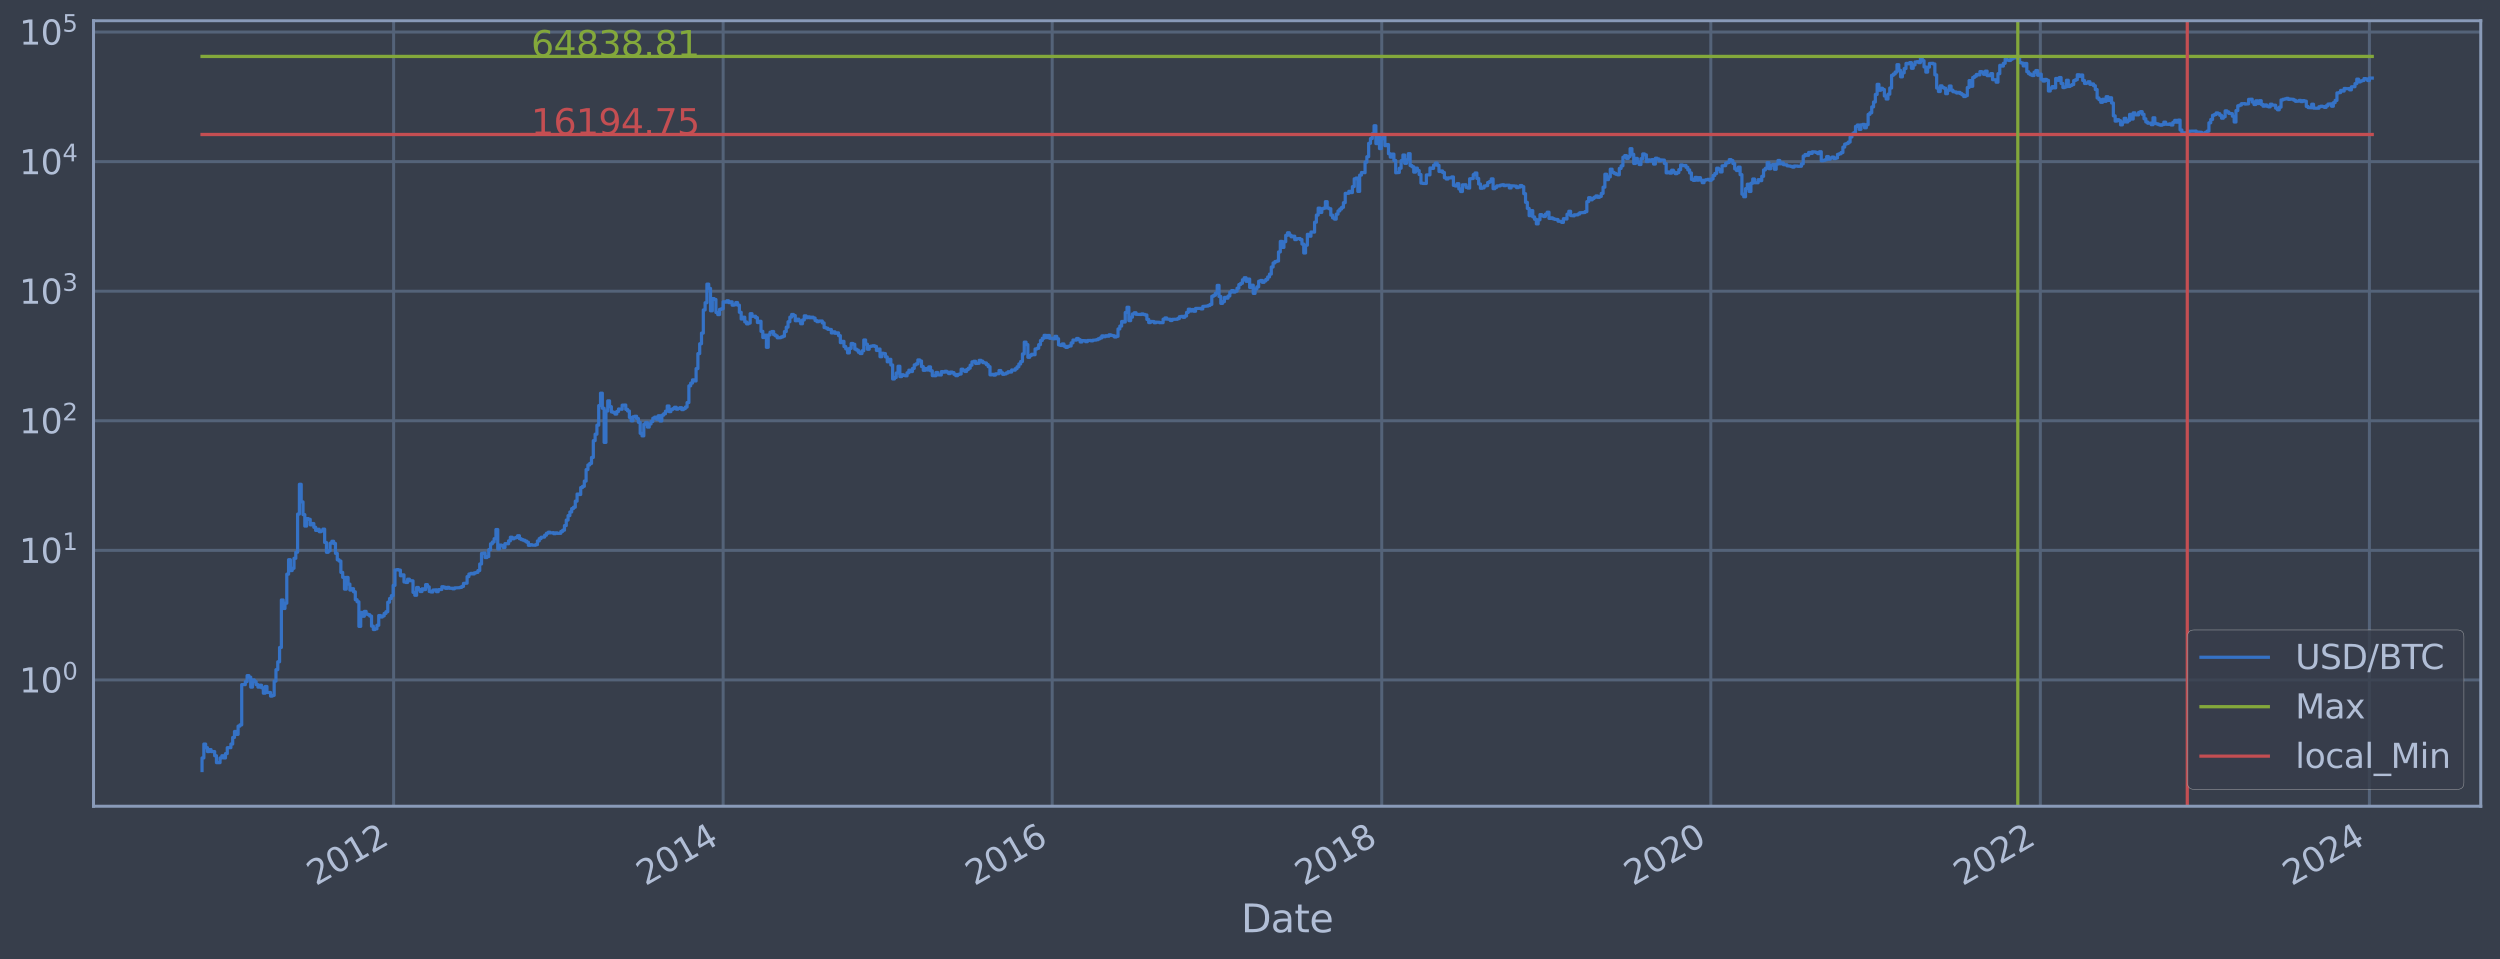 <?xml version="1.0" encoding="utf-8" standalone="no"?>
<!DOCTYPE svg PUBLIC "-//W3C//DTD SVG 1.1//EN"
  "http://www.w3.org/Graphics/SVG/1.1/DTD/svg11.dtd">
<svg xmlns:xlink="http://www.w3.org/1999/xlink" width="934.976pt" height="358.843pt" viewBox="0 0 934.976 358.843" xmlns="http://www.w3.org/2000/svg" version="1.1">
 <defs>
  <style type="text/css">*{stroke-linejoin: round; stroke-linecap: butt}</style>
 </defs>
 <g id="figure_1">
  <g id="patch_1">
   <path d="M 0 358.843 
L 934.976 358.843 
L 934.976 0 
L 0 0 
z
" style="fill: #373e4b"/>
  </g>
  <g id="axes_1">
   <g id="patch_2">
    <path d="M 34.976 301.513 
L 927.776 301.513 
L 927.776 7.753 
L 34.976 7.753 
z
" style="fill: #373e4b"/>
   </g>
   <g id="matplotlib.axis_1">
    <g id="xtick_1">
     <g id="line2d_1">
      <path d="M 147.208 301.513 
L 147.208 7.753 
" clip-path="url(#pe510fffcd3)" style="fill: none; stroke: #546379; stroke-width: 1.12; stroke-linecap: square"/>
     </g>
     <g id="line2d_2"/>
     <g id="text_1">
      <!-- 2012 -->
      <g style="fill: #b1bed6" transform="translate(118.127 331.438) rotate(-30) scale(0.126 -0.126)">
       <defs>
        <path id="DejaVuSans-32" d="M 1228 531 
L 3431 531 
L 3431 0 
L 469 0 
L 469 531 
Q 828 903 1448 1529 
Q 2069 2156 2228 2338 
Q 2531 2678 2651 2914 
Q 2772 3150 2772 3378 
Q 2772 3750 2511 3984 
Q 2250 4219 1831 4219 
Q 1534 4219 1204 4116 
Q 875 4013 500 3803 
L 500 4441 
Q 881 4594 1212 4672 
Q 1544 4750 1819 4750 
Q 2544 4750 2975 4387 
Q 3406 4025 3406 3419 
Q 3406 3131 3298 2873 
Q 3191 2616 2906 2266 
Q 2828 2175 2409 1742 
Q 1991 1309 1228 531 
z
" transform="scale(0.016)"/>
        <path id="DejaVuSans-30" d="M 2034 4250 
Q 1547 4250 1301 3770 
Q 1056 3291 1056 2328 
Q 1056 1369 1301 889 
Q 1547 409 2034 409 
Q 2525 409 2770 889 
Q 3016 1369 3016 2328 
Q 3016 3291 2770 3770 
Q 2525 4250 2034 4250 
z
M 2034 4750 
Q 2819 4750 3233 4129 
Q 3647 3509 3647 2328 
Q 3647 1150 3233 529 
Q 2819 -91 2034 -91 
Q 1250 -91 836 529 
Q 422 1150 422 2328 
Q 422 3509 836 4129 
Q 1250 4750 2034 4750 
z
" transform="scale(0.016)"/>
        <path id="DejaVuSans-31" d="M 794 531 
L 1825 531 
L 1825 4091 
L 703 3866 
L 703 4441 
L 1819 4666 
L 2450 4666 
L 2450 531 
L 3481 531 
L 3481 0 
L 794 0 
L 794 531 
z
" transform="scale(0.016)"/>
       </defs>
       <use xlink:href="#DejaVuSans-32"/>
       <use xlink:href="#DejaVuSans-30" x="63.623"/>
       <use xlink:href="#DejaVuSans-31" x="127.246"/>
       <use xlink:href="#DejaVuSans-32" x="190.869"/>
      </g>
     </g>
    </g>
    <g id="xtick_2">
     <g id="line2d_3">
      <path d="M 270.447 301.513 
L 270.447 7.753 
" clip-path="url(#pe510fffcd3)" style="fill: none; stroke: #546379; stroke-width: 1.12; stroke-linecap: square"/>
     </g>
     <g id="line2d_4"/>
     <g id="text_2">
      <!-- 2014 -->
      <g style="fill: #b1bed6" transform="translate(241.366 331.438) rotate(-30) scale(0.126 -0.126)">
       <defs>
        <path id="DejaVuSans-34" d="M 2419 4116 
L 825 1625 
L 2419 1625 
L 2419 4116 
z
M 2253 4666 
L 3047 4666 
L 3047 1625 
L 3713 1625 
L 3713 1100 
L 3047 1100 
L 3047 0 
L 2419 0 
L 2419 1100 
L 313 1100 
L 313 1709 
L 2253 4666 
z
" transform="scale(0.016)"/>
       </defs>
       <use xlink:href="#DejaVuSans-32"/>
       <use xlink:href="#DejaVuSans-30" x="63.623"/>
       <use xlink:href="#DejaVuSans-31" x="127.246"/>
       <use xlink:href="#DejaVuSans-34" x="190.869"/>
      </g>
     </g>
    </g>
    <g id="xtick_3">
     <g id="line2d_5">
      <path d="M 393.517 301.513 
L 393.517 7.753 
" clip-path="url(#pe510fffcd3)" style="fill: none; stroke: #546379; stroke-width: 1.12; stroke-linecap: square"/>
     </g>
     <g id="line2d_6"/>
     <g id="text_3">
      <!-- 2016 -->
      <g style="fill: #b1bed6" transform="translate(364.436 331.438) rotate(-30) scale(0.126 -0.126)">
       <defs>
        <path id="DejaVuSans-36" d="M 2113 2584 
Q 1688 2584 1439 2293 
Q 1191 2003 1191 1497 
Q 1191 994 1439 701 
Q 1688 409 2113 409 
Q 2538 409 2786 701 
Q 3034 994 3034 1497 
Q 3034 2003 2786 2293 
Q 2538 2584 2113 2584 
z
M 3366 4563 
L 3366 3988 
Q 3128 4100 2886 4159 
Q 2644 4219 2406 4219 
Q 1781 4219 1451 3797 
Q 1122 3375 1075 2522 
Q 1259 2794 1537 2939 
Q 1816 3084 2150 3084 
Q 2853 3084 3261 2657 
Q 3669 2231 3669 1497 
Q 3669 778 3244 343 
Q 2819 -91 2113 -91 
Q 1303 -91 875 529 
Q 447 1150 447 2328 
Q 447 3434 972 4092 
Q 1497 4750 2381 4750 
Q 2619 4750 2861 4703 
Q 3103 4656 3366 4563 
z
" transform="scale(0.016)"/>
       </defs>
       <use xlink:href="#DejaVuSans-32"/>
       <use xlink:href="#DejaVuSans-30" x="63.623"/>
       <use xlink:href="#DejaVuSans-31" x="127.246"/>
       <use xlink:href="#DejaVuSans-36" x="190.869"/>
      </g>
     </g>
    </g>
    <g id="xtick_4">
     <g id="line2d_7">
      <path d="M 516.755 301.513 
L 516.755 7.753 
" clip-path="url(#pe510fffcd3)" style="fill: none; stroke: #546379; stroke-width: 1.12; stroke-linecap: square"/>
     </g>
     <g id="line2d_8"/>
     <g id="text_4">
      <!-- 2018 -->
      <g style="fill: #b1bed6" transform="translate(487.674 331.438) rotate(-30) scale(0.126 -0.126)">
       <defs>
        <path id="DejaVuSans-38" d="M 2034 2216 
Q 1584 2216 1326 1975 
Q 1069 1734 1069 1313 
Q 1069 891 1326 650 
Q 1584 409 2034 409 
Q 2484 409 2743 651 
Q 3003 894 3003 1313 
Q 3003 1734 2745 1975 
Q 2488 2216 2034 2216 
z
M 1403 2484 
Q 997 2584 770 2862 
Q 544 3141 544 3541 
Q 544 4100 942 4425 
Q 1341 4750 2034 4750 
Q 2731 4750 3128 4425 
Q 3525 4100 3525 3541 
Q 3525 3141 3298 2862 
Q 3072 2584 2669 2484 
Q 3125 2378 3379 2068 
Q 3634 1759 3634 1313 
Q 3634 634 3220 271 
Q 2806 -91 2034 -91 
Q 1263 -91 848 271 
Q 434 634 434 1313 
Q 434 1759 690 2068 
Q 947 2378 1403 2484 
z
M 1172 3481 
Q 1172 3119 1398 2916 
Q 1625 2713 2034 2713 
Q 2441 2713 2670 2916 
Q 2900 3119 2900 3481 
Q 2900 3844 2670 4047 
Q 2441 4250 2034 4250 
Q 1625 4250 1398 4047 
Q 1172 3844 1172 3481 
z
" transform="scale(0.016)"/>
       </defs>
       <use xlink:href="#DejaVuSans-32"/>
       <use xlink:href="#DejaVuSans-30" x="63.623"/>
       <use xlink:href="#DejaVuSans-31" x="127.246"/>
       <use xlink:href="#DejaVuSans-38" x="190.869"/>
      </g>
     </g>
    </g>
    <g id="xtick_5">
     <g id="line2d_9">
      <path d="M 639.825 301.513 
L 639.825 7.753 
" clip-path="url(#pe510fffcd3)" style="fill: none; stroke: #546379; stroke-width: 1.12; stroke-linecap: square"/>
     </g>
     <g id="line2d_10"/>
     <g id="text_5">
      <!-- 2020 -->
      <g style="fill: #b1bed6" transform="translate(610.744 331.438) rotate(-30) scale(0.126 -0.126)">
       <use xlink:href="#DejaVuSans-32"/>
       <use xlink:href="#DejaVuSans-30" x="63.623"/>
       <use xlink:href="#DejaVuSans-32" x="127.246"/>
       <use xlink:href="#DejaVuSans-30" x="190.869"/>
      </g>
     </g>
    </g>
    <g id="xtick_6">
     <g id="line2d_11">
      <path d="M 763.064 301.513 
L 763.064 7.753 
" clip-path="url(#pe510fffcd3)" style="fill: none; stroke: #546379; stroke-width: 1.12; stroke-linecap: square"/>
     </g>
     <g id="line2d_12"/>
     <g id="text_6">
      <!-- 2022 -->
      <g style="fill: #b1bed6" transform="translate(733.983 331.438) rotate(-30) scale(0.126 -0.126)">
       <use xlink:href="#DejaVuSans-32"/>
       <use xlink:href="#DejaVuSans-30" x="63.623"/>
       <use xlink:href="#DejaVuSans-32" x="127.246"/>
       <use xlink:href="#DejaVuSans-32" x="190.869"/>
      </g>
     </g>
    </g>
    <g id="xtick_7">
     <g id="line2d_13">
      <path d="M 886.134 301.513 
L 886.134 7.753 
" clip-path="url(#pe510fffcd3)" style="fill: none; stroke: #546379; stroke-width: 1.12; stroke-linecap: square"/>
     </g>
     <g id="line2d_14"/>
     <g id="text_7">
      <!-- 2024 -->
      <g style="fill: #b1bed6" transform="translate(857.053 331.438) rotate(-30) scale(0.126 -0.126)">
       <use xlink:href="#DejaVuSans-32"/>
       <use xlink:href="#DejaVuSans-30" x="63.623"/>
       <use xlink:href="#DejaVuSans-32" x="127.246"/>
       <use xlink:href="#DejaVuSans-34" x="190.869"/>
      </g>
     </g>
    </g>
    <g id="text_8">
     <!-- Date -->
     <g style="fill: #b1bed6" transform="translate(464.167 348.649) scale(0.144 -0.144)">
      <defs>
       <path id="DejaVuSans-44" d="M 1259 4147 
L 1259 519 
L 2022 519 
Q 2988 519 3436 956 
Q 3884 1394 3884 2338 
Q 3884 3275 3436 3711 
Q 2988 4147 2022 4147 
L 1259 4147 
z
M 628 4666 
L 1925 4666 
Q 3281 4666 3915 4102 
Q 4550 3538 4550 2338 
Q 4550 1131 3912 565 
Q 3275 0 1925 0 
L 628 0 
L 628 4666 
z
" transform="scale(0.016)"/>
       <path id="DejaVuSans-61" d="M 2194 1759 
Q 1497 1759 1228 1600 
Q 959 1441 959 1056 
Q 959 750 1161 570 
Q 1363 391 1709 391 
Q 2188 391 2477 730 
Q 2766 1069 2766 1631 
L 2766 1759 
L 2194 1759 
z
M 3341 1997 
L 3341 0 
L 2766 0 
L 2766 531 
Q 2569 213 2275 61 
Q 1981 -91 1556 -91 
Q 1019 -91 701 211 
Q 384 513 384 1019 
Q 384 1609 779 1909 
Q 1175 2209 1959 2209 
L 2766 2209 
L 2766 2266 
Q 2766 2663 2505 2880 
Q 2244 3097 1772 3097 
Q 1472 3097 1187 3025 
Q 903 2953 641 2809 
L 641 3341 
Q 956 3463 1253 3523 
Q 1550 3584 1831 3584 
Q 2591 3584 2966 3190 
Q 3341 2797 3341 1997 
z
" transform="scale(0.016)"/>
       <path id="DejaVuSans-74" d="M 1172 4494 
L 1172 3500 
L 2356 3500 
L 2356 3053 
L 1172 3053 
L 1172 1153 
Q 1172 725 1289 603 
Q 1406 481 1766 481 
L 2356 481 
L 2356 0 
L 1766 0 
Q 1100 0 847 248 
Q 594 497 594 1153 
L 594 3053 
L 172 3053 
L 172 3500 
L 594 3500 
L 594 4494 
L 1172 4494 
z
" transform="scale(0.016)"/>
       <path id="DejaVuSans-65" d="M 3597 1894 
L 3597 1613 
L 953 1613 
Q 991 1019 1311 708 
Q 1631 397 2203 397 
Q 2534 397 2845 478 
Q 3156 559 3463 722 
L 3463 178 
Q 3153 47 2828 -22 
Q 2503 -91 2169 -91 
Q 1331 -91 842 396 
Q 353 884 353 1716 
Q 353 2575 817 3079 
Q 1281 3584 2069 3584 
Q 2775 3584 3186 3129 
Q 3597 2675 3597 1894 
z
M 3022 2063 
Q 3016 2534 2758 2815 
Q 2500 3097 2075 3097 
Q 1594 3097 1305 2825 
Q 1016 2553 972 2059 
L 3022 2063 
z
" transform="scale(0.016)"/>
      </defs>
      <use xlink:href="#DejaVuSans-44"/>
      <use xlink:href="#DejaVuSans-61" x="77.002"/>
      <use xlink:href="#DejaVuSans-74" x="138.281"/>
      <use xlink:href="#DejaVuSans-65" x="177.49"/>
     </g>
    </g>
   </g>
   <g id="matplotlib.axis_2">
    <g id="ytick_1">
     <g id="line2d_15">
      <path d="M 34.976 254.288 
L 927.776 254.288 
" clip-path="url(#pe510fffcd3)" style="fill: none; stroke: #546379; stroke-width: 1.12; stroke-linecap: square"/>
     </g>
     <g id="line2d_16"/>
     <g id="text_9">
      <!-- $\mathdefault{10^{0}}$ -->
      <g style="fill: #b1bed6" transform="translate(7.2 259.075) scale(0.126 -0.126)">
       <use xlink:href="#DejaVuSans-31" transform="translate(0 0.766)"/>
       <use xlink:href="#DejaVuSans-30" transform="translate(63.623 0.766)"/>
       <use xlink:href="#DejaVuSans-30" transform="translate(128.203 39.047) scale(0.7)"/>
      </g>
     </g>
    </g>
    <g id="ytick_2">
     <g id="line2d_17">
      <path d="M 34.976 205.828 
L 927.776 205.828 
" clip-path="url(#pe510fffcd3)" style="fill: none; stroke: #546379; stroke-width: 1.12; stroke-linecap: square"/>
     </g>
     <g id="line2d_18"/>
     <g id="text_10">
      <!-- $\mathdefault{10^{1}}$ -->
      <g style="fill: #b1bed6" transform="translate(7.2 210.615) scale(0.126 -0.126)">
       <use xlink:href="#DejaVuSans-31" transform="translate(0 0.684)"/>
       <use xlink:href="#DejaVuSans-30" transform="translate(63.623 0.684)"/>
       <use xlink:href="#DejaVuSans-31" transform="translate(128.203 38.966) scale(0.7)"/>
      </g>
     </g>
    </g>
    <g id="ytick_3">
     <g id="line2d_19">
      <path d="M 34.976 157.368 
L 927.776 157.368 
" clip-path="url(#pe510fffcd3)" style="fill: none; stroke: #546379; stroke-width: 1.12; stroke-linecap: square"/>
     </g>
     <g id="line2d_20"/>
     <g id="text_11">
      <!-- $\mathdefault{10^{2}}$ -->
      <g style="fill: #b1bed6" transform="translate(7.2 162.155) scale(0.126 -0.126)">
       <use xlink:href="#DejaVuSans-31" transform="translate(0 0.766)"/>
       <use xlink:href="#DejaVuSans-30" transform="translate(63.623 0.766)"/>
       <use xlink:href="#DejaVuSans-32" transform="translate(128.203 39.047) scale(0.7)"/>
      </g>
     </g>
    </g>
    <g id="ytick_4">
     <g id="line2d_21">
      <path d="M 34.976 108.907 
L 927.776 108.907 
" clip-path="url(#pe510fffcd3)" style="fill: none; stroke: #546379; stroke-width: 1.12; stroke-linecap: square"/>
     </g>
     <g id="line2d_22"/>
     <g id="text_12">
      <!-- $\mathdefault{10^{3}}$ -->
      <g style="fill: #b1bed6" transform="translate(7.2 113.694) scale(0.126 -0.126)">
       <defs>
        <path id="DejaVuSans-33" d="M 2597 2516 
Q 3050 2419 3304 2112 
Q 3559 1806 3559 1356 
Q 3559 666 3084 287 
Q 2609 -91 1734 -91 
Q 1441 -91 1130 -33 
Q 819 25 488 141 
L 488 750 
Q 750 597 1062 519 
Q 1375 441 1716 441 
Q 2309 441 2620 675 
Q 2931 909 2931 1356 
Q 2931 1769 2642 2001 
Q 2353 2234 1838 2234 
L 1294 2234 
L 1294 2753 
L 1863 2753 
Q 2328 2753 2575 2939 
Q 2822 3125 2822 3475 
Q 2822 3834 2567 4026 
Q 2313 4219 1838 4219 
Q 1578 4219 1281 4162 
Q 984 4106 628 3988 
L 628 4550 
Q 988 4650 1302 4700 
Q 1616 4750 1894 4750 
Q 2613 4750 3031 4423 
Q 3450 4097 3450 3541 
Q 3450 3153 3228 2886 
Q 3006 2619 2597 2516 
z
" transform="scale(0.016)"/>
       </defs>
       <use xlink:href="#DejaVuSans-31" transform="translate(0 0.766)"/>
       <use xlink:href="#DejaVuSans-30" transform="translate(63.623 0.766)"/>
       <use xlink:href="#DejaVuSans-33" transform="translate(128.203 39.047) scale(0.7)"/>
      </g>
     </g>
    </g>
    <g id="ytick_5">
     <g id="line2d_23">
      <path d="M 34.976 60.447 
L 927.776 60.447 
" clip-path="url(#pe510fffcd3)" style="fill: none; stroke: #546379; stroke-width: 1.12; stroke-linecap: square"/>
     </g>
     <g id="line2d_24"/>
     <g id="text_13">
      <!-- $\mathdefault{10^{4}}$ -->
      <g style="fill: #b1bed6" transform="translate(7.2 65.234) scale(0.126 -0.126)">
       <use xlink:href="#DejaVuSans-31" transform="translate(0 0.684)"/>
       <use xlink:href="#DejaVuSans-30" transform="translate(63.623 0.684)"/>
       <use xlink:href="#DejaVuSans-34" transform="translate(128.203 38.966) scale(0.7)"/>
      </g>
     </g>
    </g>
    <g id="ytick_6">
     <g id="line2d_25">
      <path d="M 34.976 11.987 
L 927.776 11.987 
" clip-path="url(#pe510fffcd3)" style="fill: none; stroke: #546379; stroke-width: 1.12; stroke-linecap: square"/>
     </g>
     <g id="line2d_26"/>
     <g id="text_14">
      <!-- $\mathdefault{10^{5}}$ -->
      <g style="fill: #b1bed6" transform="translate(7.2 16.774) scale(0.126 -0.126)">
       <defs>
        <path id="DejaVuSans-35" d="M 691 4666 
L 3169 4666 
L 3169 4134 
L 1269 4134 
L 1269 2991 
Q 1406 3038 1543 3061 
Q 1681 3084 1819 3084 
Q 2600 3084 3056 2656 
Q 3513 2228 3513 1497 
Q 3513 744 3044 326 
Q 2575 -91 1722 -91 
Q 1428 -91 1123 -41 
Q 819 9 494 109 
L 494 744 
Q 775 591 1075 516 
Q 1375 441 1709 441 
Q 2250 441 2565 725 
Q 2881 1009 2881 1497 
Q 2881 1984 2565 2268 
Q 2250 2553 1709 2553 
Q 1456 2553 1204 2497 
Q 953 2441 691 2322 
L 691 4666 
z
" transform="scale(0.016)"/>
       </defs>
       <use xlink:href="#DejaVuSans-31" transform="translate(0 0.684)"/>
       <use xlink:href="#DejaVuSans-30" transform="translate(63.623 0.684)"/>
       <use xlink:href="#DejaVuSans-35" transform="translate(128.203 38.966) scale(0.7)"/>
      </g>
     </g>
    </g>
    <g id="ytick_7">
     <g id="line2d_27"/>
    </g>
    <g id="ytick_8">
     <g id="line2d_28"/>
    </g>
    <g id="ytick_9">
     <g id="line2d_29"/>
    </g>
    <g id="ytick_10">
     <g id="line2d_30"/>
    </g>
    <g id="ytick_11">
     <g id="line2d_31"/>
    </g>
    <g id="ytick_12">
     <g id="line2d_32"/>
    </g>
    <g id="ytick_13">
     <g id="line2d_33"/>
    </g>
    <g id="ytick_14">
     <g id="line2d_34"/>
    </g>
    <g id="ytick_15">
     <g id="line2d_35"/>
    </g>
    <g id="ytick_16">
     <g id="line2d_36"/>
    </g>
    <g id="ytick_17">
     <g id="line2d_37"/>
    </g>
    <g id="ytick_18">
     <g id="line2d_38"/>
    </g>
    <g id="ytick_19">
     <g id="line2d_39"/>
    </g>
    <g id="ytick_20">
     <g id="line2d_40"/>
    </g>
    <g id="ytick_21">
     <g id="line2d_41"/>
    </g>
    <g id="ytick_22">
     <g id="line2d_42"/>
    </g>
    <g id="ytick_23">
     <g id="line2d_43"/>
    </g>
    <g id="ytick_24">
     <g id="line2d_44"/>
    </g>
    <g id="ytick_25">
     <g id="line2d_45"/>
    </g>
    <g id="ytick_26">
     <g id="line2d_46"/>
    </g>
    <g id="ytick_27">
     <g id="line2d_47"/>
    </g>
    <g id="ytick_28">
     <g id="line2d_48"/>
    </g>
    <g id="ytick_29">
     <g id="line2d_49"/>
    </g>
    <g id="ytick_30">
     <g id="line2d_50"/>
    </g>
    <g id="ytick_31">
     <g id="line2d_51"/>
    </g>
    <g id="ytick_32">
     <g id="line2d_52"/>
    </g>
    <g id="ytick_33">
     <g id="line2d_53"/>
    </g>
    <g id="ytick_34">
     <g id="line2d_54"/>
    </g>
    <g id="ytick_35">
     <g id="line2d_55"/>
    </g>
    <g id="ytick_36">
     <g id="line2d_56"/>
    </g>
    <g id="ytick_37">
     <g id="line2d_57"/>
    </g>
    <g id="ytick_38">
     <g id="line2d_58"/>
    </g>
    <g id="ytick_39">
     <g id="line2d_59"/>
    </g>
    <g id="ytick_40">
     <g id="line2d_60"/>
    </g>
    <g id="ytick_41">
     <g id="line2d_61"/>
    </g>
    <g id="ytick_42">
     <g id="line2d_62"/>
    </g>
    <g id="ytick_43">
     <g id="line2d_63"/>
    </g>
    <g id="ytick_44">
     <g id="line2d_64"/>
    </g>
    <g id="ytick_45">
     <g id="line2d_65"/>
    </g>
    <g id="ytick_46">
     <g id="line2d_66"/>
    </g>
    <g id="ytick_47">
     <g id="line2d_67"/>
    </g>
    <g id="ytick_48">
     <g id="line2d_68"/>
    </g>
    <g id="ytick_49">
     <g id="line2d_69"/>
    </g>
    <g id="ytick_50">
     <g id="line2d_70"/>
    </g>
    <g id="ytick_51">
     <g id="line2d_71"/>
    </g>
    <g id="ytick_52">
     <g id="line2d_72"/>
    </g>
    <g id="ytick_53">
     <g id="line2d_73"/>
    </g>
    <g id="ytick_54">
     <g id="line2d_74"/>
    </g>
   </g>
   <g id="line2d_75">
    <path d="M 75.558 288.16 
L 75.558 283.464 
L 76.232 283.464 
L 76.232 278.268 
L 76.907 278.268 
L 76.907 279.627 
L 77.581 279.627 
L 77.581 281.079 
L 78.255 281.079 
L 78.255 280.34 
L 78.93 280.34 
L 78.93 281.079 
L 80.278 281.079 
L 80.278 282.638 
L 80.953 282.638 
L 80.953 285.219 
L 82.301 285.219 
L 82.301 283.464 
L 82.976 283.464 
L 82.976 282.638 
L 83.65 282.638 
L 83.65 283.464 
L 84.324 283.464 
L 84.324 281.844 
L 84.999 281.844 
L 84.999 279.627 
L 86.348 279.627 
L 86.348 278.268 
L 87.022 278.268 
L 87.022 275.79 
L 87.696 275.79 
L 87.696 273.572 
L 88.371 273.572 
L 88.371 274.652 
L 89.045 274.652 
L 89.045 271.566 
L 89.719 271.566 
L 89.719 271.093 
L 90.394 271.093 
L 90.394 256.043 
L 91.742 256.043 
L 91.742 254.929 
L 92.417 254.929 
L 92.417 252.668 
L 93.091 252.668 
L 93.091 253.261 
L 93.765 253.261 
L 93.765 256.978 
L 94.44 256.978 
L 94.44 254.288 
L 95.114 254.288 
L 95.114 254.929 
L 95.788 254.929 
L 95.788 256.043 
L 96.463 256.043 
L 96.463 256.978 
L 97.137 256.978 
L 97.137 256.273 
L 97.812 256.273 
L 97.812 257.219 
L 98.486 257.219 
L 98.486 259.249 
L 99.16 259.249 
L 99.16 256.74 
L 99.835 256.74 
L 99.835 258.984 
L 101.183 258.984 
L 101.183 260.342 
L 101.858 260.342 
L 101.858 260.064 
L 102.532 260.064 
L 102.532 254.713 
L 103.206 254.713 
L 103.206 250.451 
L 103.881 250.451 
L 103.881 247.509 
L 104.555 247.509 
L 104.555 242.152 
L 105.229 242.152 
L 105.229 224.388 
L 105.904 224.388 
L 105.904 227.565 
L 106.578 227.565 
L 106.578 225.591 
L 107.253 225.591 
L 107.253 214.733 
L 107.927 214.733 
L 107.927 209.322 
L 108.601 209.322 
L 108.601 213.394 
L 109.276 213.394 
L 109.276 212.538 
L 109.95 212.538 
L 109.95 208.807 
L 110.624 208.807 
L 110.624 206.534 
L 111.299 206.534 
L 111.299 192.264 
L 111.973 192.264 
L 111.973 181.126 
L 112.647 181.126 
L 112.647 187.703 
L 113.322 187.703 
L 113.322 192.464 
L 113.996 192.464 
L 113.996 196.754 
L 114.67 196.754 
L 114.67 193.954 
L 115.345 193.954 
L 115.345 194.231 
L 116.019 194.231 
L 116.019 196.281 
L 116.694 196.281 
L 116.694 195.805 
L 117.368 195.805 
L 117.368 197.196 
L 118.042 197.196 
L 118.042 198.374 
L 118.717 198.374 
L 118.717 197.95 
L 119.391 197.95 
L 119.391 198.852 
L 120.065 198.852 
L 120.065 198.597 
L 120.74 198.597 
L 120.74 197.892 
L 121.414 197.892 
L 121.414 202.886 
L 122.088 202.886 
L 122.088 206.556 
L 122.763 206.556 
L 122.763 205.976 
L 123.437 205.976 
L 123.437 203.144 
L 124.111 203.144 
L 124.111 202.434 
L 124.786 202.434 
L 124.786 203.256 
L 125.46 203.256 
L 125.46 206.952 
L 126.135 206.952 
L 126.135 209.347 
L 126.809 209.347 
L 126.809 209.825 
L 127.483 209.825 
L 127.483 214.069 
L 128.158 214.069 
L 128.158 215.922 
L 128.832 215.922 
L 128.832 220.332 
L 129.506 220.332 
L 129.506 215.956 
L 130.181 215.956 
L 130.181 218.448 
L 130.855 218.448 
L 130.855 220.67 
L 131.529 220.67 
L 131.529 220.165 
L 132.204 220.165 
L 132.204 221.319 
L 132.878 221.319 
L 132.878 224.286 
L 133.552 224.286 
L 133.552 225.059 
L 134.227 225.059 
L 134.227 234.259 
L 134.901 234.259 
L 134.901 229.033 
L 135.575 229.033 
L 135.575 230.476 
L 136.25 230.476 
L 136.25 228.656 
L 136.924 228.656 
L 136.924 229.677 
L 137.599 229.677 
L 137.599 229.874 
L 138.273 229.874 
L 138.273 230.409 
L 138.947 230.409 
L 138.947 234.178 
L 139.622 234.178 
L 139.622 235.429 
L 140.296 235.429 
L 140.296 235.173 
L 140.97 235.173 
L 140.97 233.857 
L 141.645 233.857 
L 141.645 230.207 
L 142.319 230.207 
L 142.319 230.75 
L 142.993 230.75 
L 142.993 230.341 
L 143.668 230.341 
L 143.668 229.417 
L 144.342 229.417 
L 144.342 228.781 
L 145.016 228.781 
L 145.016 225.217 
L 145.691 225.217 
L 145.691 223.836 
L 146.365 223.836 
L 146.365 222.774 
L 147.04 222.774 
L 147.04 218.913 
L 147.714 218.913 
L 147.714 213.155 
L 148.388 213.155 
L 148.388 213.036 
L 149.063 213.036 
L 149.063 213.214 
L 149.737 213.214 
L 149.737 215.319 
L 150.411 215.319 
L 150.411 214.991 
L 151.086 214.991 
L 151.086 217.658 
L 151.76 217.658 
L 151.76 217.843 
L 152.434 217.843 
L 152.434 216.614 
L 153.109 216.614 
L 153.109 217.147 
L 154.457 217.22 
L 154.457 221.54 
L 155.132 221.54 
L 155.132 222.633 
L 155.806 222.633 
L 155.806 219.712 
L 156.481 219.712 
L 156.481 220.5 
L 157.155 220.5 
L 157.155 221.231 
L 157.829 221.231 
L 157.829 220.206 
L 158.504 220.206 
L 158.504 220.5 
L 159.178 220.5 
L 159.178 218.641 
L 159.852 218.641 
L 159.852 219.469 
L 160.527 219.469 
L 160.527 221.231 
L 161.201 221.231 
L 161.201 221.407 
L 161.875 221.407 
L 161.875 220.67 
L 163.224 220.585 
L 163.224 221.275 
L 163.898 221.275 
L 163.898 220.542 
L 165.247 220.458 
L 165.247 219.429 
L 165.922 219.429 
L 165.922 219.631 
L 166.596 219.631 
L 166.596 220.04 
L 167.27 220.04 
L 167.27 219.671 
L 167.945 219.671 
L 167.945 219.999 
L 169.293 219.999 
L 169.293 220.206 
L 169.968 220.206 
L 169.968 219.875 
L 171.991 219.794 
L 171.991 219.671 
L 172.665 219.671 
L 172.665 219.309 
L 173.339 219.309 
L 173.339 218.181 
L 174.688 218.106 
L 174.688 215.652 
L 175.362 215.652 
L 175.362 214.701 
L 176.037 214.701 
L 176.037 214.445 
L 176.711 214.445 
L 176.711 214.636 
L 177.386 214.636 
L 177.386 214.225 
L 178.06 214.225 
L 178.06 214.069 
L 178.734 214.069 
L 178.734 213.394 
L 179.409 213.394 
L 179.409 210.922 
L 180.083 210.922 
L 180.083 206.974 
L 180.757 206.974 
L 180.757 206.841 
L 181.432 206.841 
L 181.432 208.518 
L 182.106 208.518 
L 182.106 208.162 
L 182.78 208.162 
L 182.78 205.577 
L 183.455 205.577 
L 183.455 203.386 
L 184.129 203.386 
L 184.129 202.704 
L 184.803 202.704 
L 184.803 201.471 
L 185.478 201.471 
L 185.478 198.037 
L 186.152 198.037 
L 186.152 205.287 
L 186.827 205.287 
L 186.827 203.841 
L 187.501 203.841 
L 187.501 203.995 
L 188.175 203.995 
L 188.175 204.761 
L 188.85 204.761 
L 188.85 203.311 
L 190.198 203.368 
L 190.198 202.273 
L 190.873 202.273 
L 190.873 200.914 
L 191.547 200.914 
L 191.547 201.505 
L 192.221 201.505 
L 192.221 201.199 
L 192.896 201.199 
L 192.896 200.997 
L 193.57 200.997 
L 193.57 200.355 
L 194.244 200.355 
L 194.244 201.471 
L 194.919 201.471 
L 194.919 201.816 
L 195.593 201.816 
L 195.593 202.026 
L 196.268 202.026 
L 196.268 202.344 
L 196.942 202.344 
L 196.942 202.777 
L 197.616 202.777 
L 197.616 203.956 
L 198.291 203.956 
L 198.291 203.707 
L 198.965 203.707 
L 198.965 203.879 
L 200.314 203.918 
L 200.314 203.688 
L 200.988 203.688 
L 200.988 202.309 
L 201.662 202.309 
L 201.662 201.437 
L 202.337 201.437 
L 202.337 200.93 
L 203.685 200.864 
L 203.685 200.161 
L 204.36 200.161 
L 204.36 199.434 
L 205.034 199.434 
L 205.034 199.049 
L 205.709 199.049 
L 205.709 199.31 
L 207.057 199.202 
L 207.057 199.59 
L 207.732 199.59 
L 207.732 199.279 
L 208.406 199.279 
L 208.406 199.481 
L 209.755 199.449 
L 209.755 198.761 
L 210.429 198.761 
L 210.429 198.285 
L 211.103 198.285 
L 211.103 196.563 
L 211.778 196.563 
L 211.778 194.5 
L 212.452 194.5 
L 212.452 192.835 
L 213.126 192.835 
L 213.126 191.473 
L 213.801 191.473 
L 213.801 190.213 
L 214.475 190.213 
L 214.475 189.688 
L 215.149 189.688 
L 215.149 187.429 
L 215.824 187.429 
L 215.824 184.768 
L 216.498 184.768 
L 216.498 184.939 
L 217.173 184.939 
L 217.173 182.345 
L 217.847 182.345 
L 217.847 181.881 
L 218.521 181.881 
L 218.521 179.918 
L 219.196 179.918 
L 219.196 175.625 
L 219.87 175.625 
L 219.87 173.894 
L 220.544 173.894 
L 220.544 173.321 
L 221.219 173.321 
L 221.219 171.082 
L 221.893 171.082 
L 221.893 164.799 
L 222.567 164.799 
L 222.567 162.385 
L 223.242 162.385 
L 223.242 159.008 
L 223.916 159.008 
L 223.916 151.685 
L 224.59 151.685 
L 224.59 147.046 
L 225.265 147.046 
L 225.265 152.688 
L 225.939 152.688 
L 225.939 165.453 
L 226.614 165.453 
L 226.614 153.721 
L 227.288 153.721 
L 227.288 149.914 
L 227.962 149.914 
L 227.962 152.09 
L 228.637 152.09 
L 228.637 154.063 
L 229.311 154.063 
L 229.311 154.248 
L 229.985 154.248 
L 229.985 154.853 
L 230.66 154.853 
L 230.66 153.886 
L 231.334 153.886 
L 231.334 152.956 
L 232.683 153.062 
L 232.683 151.526 
L 234.031 151.477 
L 234.031 153.11 
L 234.706 153.11 
L 234.706 153.712 
L 235.38 153.712 
L 235.38 156.121 
L 236.055 156.121 
L 236.055 157.372 
L 236.729 157.372 
L 236.729 155.867 
L 237.403 155.867 
L 237.403 155.68 
L 238.078 155.68 
L 238.078 156.542 
L 238.752 156.542 
L 238.752 157.954 
L 239.426 157.954 
L 239.426 162.053 
L 240.101 162.053 
L 240.101 163.008 
L 240.775 163.008 
L 240.775 158.672 
L 241.449 158.672 
L 241.449 157.998 
L 242.124 157.998 
L 242.124 159.728 
L 242.798 159.728 
L 242.798 158.556 
L 243.472 158.556 
L 243.472 157.643 
L 244.147 157.643 
L 244.147 156.417 
L 244.821 156.417 
L 244.821 155.999 
L 245.496 155.999 
L 245.496 156.786 
L 246.17 156.786 
L 246.17 155.486 
L 246.844 155.486 
L 246.844 157.429 
L 247.519 157.429 
L 247.519 155.28 
L 248.193 155.28 
L 248.193 154.743 
L 248.867 154.743 
L 248.867 153.795 
L 249.542 153.795 
L 249.542 151.831 
L 250.216 151.831 
L 250.216 153.954 
L 250.89 153.954 
L 250.89 153.179 
L 251.565 153.179 
L 251.565 152.832 
L 252.239 152.832 
L 252.239 152.317 
L 252.913 152.317 
L 252.913 153.023 
L 253.588 153.023 
L 253.588 152.73 
L 254.262 152.73 
L 254.262 152.462 
L 254.936 152.462 
L 254.936 153.193 
L 255.611 153.193 
L 255.611 152.82 
L 256.285 152.82 
L 256.285 152.24 
L 256.96 152.24 
L 256.96 150.56 
L 257.634 150.56 
L 257.634 144.293 
L 258.308 144.293 
L 258.308 143.277 
L 258.983 143.277 
L 258.983 142.066 
L 259.657 142.066 
L 259.657 142.466 
L 260.331 142.466 
L 260.331 137.866 
L 261.006 137.866 
L 261.006 132.24 
L 261.68 132.24 
L 261.68 128.563 
L 262.354 128.563 
L 262.354 124.575 
L 263.029 124.575 
L 263.029 115.916 
L 263.703 115.916 
L 263.703 113.224 
L 264.377 113.224 
L 264.377 106.262 
L 265.052 106.262 
L 265.052 107.876 
L 265.726 107.876 
L 265.726 116.237 
L 266.401 116.237 
L 266.401 111.672 
L 267.075 111.672 
L 267.075 112.009 
L 267.749 112.009 
L 267.749 116.861 
L 268.424 116.861 
L 268.424 117.653 
L 269.098 117.653 
L 269.098 115.705 
L 269.772 115.705 
L 269.772 115.473 
L 270.447 115.473 
L 270.447 112.861 
L 271.121 112.861 
L 271.121 112.999 
L 271.795 112.999 
L 271.795 112.476 
L 272.47 112.476 
L 272.47 113.157 
L 273.144 113.157 
L 273.144 112.884 
L 273.818 112.884 
L 273.818 114.136 
L 274.493 114.136 
L 274.493 113.986 
L 275.167 113.986 
L 275.167 113.159 
L 275.842 113.159 
L 275.842 114.11 
L 276.516 114.11 
L 276.516 116.797 
L 277.19 116.797 
L 277.19 119.31 
L 277.865 119.31 
L 277.865 118.633 
L 278.539 118.633 
L 278.539 120.39 
L 279.213 120.39 
L 279.213 121.128 
L 279.888 121.128 
L 279.888 120.831 
L 280.562 120.831 
L 280.562 117.314 
L 281.236 117.314 
L 281.236 118.303 
L 282.585 118.267 
L 282.585 118.809 
L 283.259 118.809 
L 283.259 120.631 
L 283.934 120.631 
L 283.934 120.163 
L 284.608 120.163 
L 284.608 123.921 
L 285.283 123.921 
L 285.283 126.228 
L 285.957 126.228 
L 285.957 125.342 
L 286.631 125.342 
L 286.631 129.889 
L 287.306 129.889 
L 287.306 125.267 
L 287.98 125.267 
L 287.98 124.262 
L 288.654 124.262 
L 288.654 123.984 
L 289.329 123.984 
L 289.329 125.183 
L 290.003 125.183 
L 290.003 125.618 
L 290.677 125.618 
L 290.677 126.342 
L 292.026 126.3 
L 292.026 126.069 
L 292.7 126.069 
L 292.7 125.754 
L 293.375 125.754 
L 293.375 124.001 
L 294.049 124.001 
L 294.049 122.352 
L 294.723 122.352 
L 294.723 120.335 
L 295.398 120.335 
L 295.398 118.608 
L 296.072 118.608 
L 296.072 117.605 
L 296.747 117.605 
L 296.747 118.012 
L 297.421 118.012 
L 297.421 119.957 
L 298.095 119.957 
L 298.095 119.379 
L 298.77 119.379 
L 298.77 119.978 
L 299.444 119.978 
L 299.444 121.082 
L 300.118 121.082 
L 300.118 119.659 
L 300.793 119.659 
L 300.793 118.125 
L 301.467 118.125 
L 301.467 118.821 
L 302.141 118.821 
L 302.141 118.498 
L 302.816 118.498 
L 302.816 118.83 
L 303.49 118.83 
L 303.49 118.631 
L 304.164 118.631 
L 304.164 118.953 
L 304.839 118.953 
L 304.839 119.881 
L 305.513 119.881 
L 305.513 120.298 
L 306.188 120.298 
L 306.188 120.065 
L 307.536 120.048 
L 307.536 120.774 
L 308.211 120.774 
L 308.211 122.513 
L 308.885 122.513 
L 308.885 122.718 
L 309.559 122.718 
L 309.559 123.16 
L 310.908 123.219 
L 310.908 124.515 
L 311.582 124.515 
L 311.582 124.097 
L 312.257 124.097 
L 312.257 124.648 
L 312.931 124.648 
L 312.931 124.49 
L 313.605 124.49 
L 313.605 125.531 
L 314.28 125.531 
L 314.28 128.131 
L 314.954 128.131 
L 314.954 127.662 
L 315.629 127.662 
L 315.629 129.613 
L 316.303 129.613 
L 316.303 130.473 
L 316.977 130.473 
L 316.977 131.983 
L 317.652 131.983 
L 317.652 130.295 
L 318.326 130.295 
L 318.326 128.465 
L 319 128.465 
L 319 128.755 
L 319.675 128.755 
L 319.675 130.573 
L 320.349 130.573 
L 320.349 130.948 
L 321.023 130.948 
L 321.023 131.749 
L 321.698 131.749 
L 321.698 132.226 
L 322.372 132.226 
L 322.372 131.187 
L 323.046 131.187 
L 323.046 127.155 
L 323.721 127.155 
L 323.721 128.731 
L 324.395 128.731 
L 324.395 130.616 
L 325.069 130.616 
L 325.069 129.573 
L 325.744 129.573 
L 325.744 129.439 
L 326.418 129.439 
L 326.418 129.292 
L 327.093 129.292 
L 327.093 129.547 
L 327.767 129.547 
L 327.767 131.075 
L 328.441 131.075 
L 328.441 130.538 
L 329.116 130.538 
L 329.116 133.403 
L 329.79 133.403 
L 329.79 132.114 
L 330.464 132.114 
L 330.464 132.244 
L 331.139 132.244 
L 331.139 133.488 
L 331.813 133.488 
L 331.813 135.319 
L 332.487 135.319 
L 332.487 134.388 
L 333.162 134.388 
L 333.162 136.489 
L 333.836 136.489 
L 333.836 141.732 
L 334.51 141.732 
L 334.51 141.159 
L 335.185 141.159 
L 335.185 139.501 
L 335.859 139.501 
L 335.859 136.975 
L 336.534 136.975 
L 336.534 140.846 
L 337.208 140.846 
L 337.208 140.141 
L 337.882 140.141 
L 337.882 140.401 
L 338.557 140.401 
L 338.557 140.552 
L 339.231 140.552 
L 339.231 139.43 
L 339.905 139.43 
L 339.905 138.442 
L 340.58 138.442 
L 340.58 138.948 
L 341.254 138.948 
L 341.254 137.791 
L 341.928 137.791 
L 341.928 136.459 
L 342.603 136.459 
L 342.603 136.077 
L 343.277 136.077 
L 343.277 134.607 
L 343.951 134.607 
L 343.951 135.012 
L 344.626 135.012 
L 344.626 137.089 
L 345.3 137.089 
L 345.3 138.508 
L 345.975 138.508 
L 345.975 137.836 
L 346.649 137.836 
L 346.649 138.381 
L 347.323 138.381 
L 347.323 137.216 
L 347.998 137.216 
L 347.998 138.681 
L 348.672 138.681 
L 348.672 140.488 
L 350.021 140.523 
L 350.021 139.31 
L 350.695 139.31 
L 350.695 140.18 
L 352.044 140.243 
L 352.044 138.989 
L 352.718 138.989 
L 352.718 139.193 
L 353.392 139.193 
L 353.392 138.859 
L 354.067 138.859 
L 354.067 139.174 
L 354.741 139.174 
L 354.741 139.71 
L 355.416 139.71 
L 355.416 139.14 
L 356.09 139.14 
L 356.09 139.358 
L 356.764 139.358 
L 356.764 139.991 
L 357.439 139.991 
L 357.439 140.5 
L 358.113 140.5 
L 358.113 140.053 
L 358.787 140.053 
L 358.787 139.875 
L 359.462 139.875 
L 359.462 138.085 
L 360.136 138.085 
L 360.136 138.53 
L 360.81 138.53 
L 360.81 138.925 
L 361.485 138.925 
L 361.485 138.204 
L 362.159 138.204 
L 362.159 137.693 
L 362.833 137.693 
L 362.833 136.578 
L 363.508 136.578 
L 363.508 135.332 
L 364.182 135.332 
L 364.182 135.111 
L 364.856 135.111 
L 364.856 135.945 
L 366.205 135.851 
L 366.205 134.756 
L 366.88 134.756 
L 366.88 135.072 
L 367.554 135.072 
L 367.554 135.614 
L 368.228 135.614 
L 368.228 135.749 
L 368.903 135.749 
L 368.903 136.387 
L 369.577 136.387 
L 369.577 137.142 
L 370.251 137.142 
L 370.251 140.184 
L 370.926 140.184 
L 370.926 140.009 
L 371.6 140.009 
L 371.6 140.29 
L 372.274 140.29 
L 372.274 139.815 
L 373.623 139.771 
L 373.623 138.576 
L 374.297 138.576 
L 374.297 139.41 
L 374.972 139.41 
L 374.972 139.992 
L 375.646 139.992 
L 375.646 139.823 
L 376.321 139.823 
L 376.321 139.475 
L 376.995 139.475 
L 376.995 139.018 
L 377.669 139.018 
L 377.669 139.139 
L 378.344 139.139 
L 378.344 138.354 
L 379.692 138.447 
L 379.692 137.876 
L 380.367 137.876 
L 380.367 137.174 
L 381.041 137.174 
L 381.041 136.127 
L 381.715 136.127 
L 381.715 135.201 
L 382.39 135.201 
L 382.39 132.357 
L 383.064 132.357 
L 383.064 127.956 
L 383.738 127.956 
L 383.738 128.886 
L 384.413 128.886 
L 384.413 133.625 
L 385.087 133.625 
L 385.087 132.956 
L 385.762 132.956 
L 385.762 132.503 
L 386.436 132.503 
L 386.436 132.66 
L 387.11 132.66 
L 387.11 130.526 
L 387.785 130.526 
L 387.785 130.259 
L 388.459 130.259 
L 388.459 128.89 
L 389.133 128.89 
L 389.133 127.341 
L 389.808 127.341 
L 389.808 126.504 
L 390.482 126.504 
L 390.482 125.407 
L 391.156 125.407 
L 391.156 126.265 
L 391.831 126.265 
L 391.831 125.457 
L 392.505 125.457 
L 392.505 126.512 
L 393.854 126.535 
L 393.854 126.706 
L 394.528 126.706 
L 394.528 125.786 
L 395.203 125.786 
L 395.203 126.692 
L 395.877 126.692 
L 395.877 128.969 
L 396.551 128.969 
L 396.551 129.188 
L 397.226 129.188 
L 397.226 128.635 
L 397.9 128.635 
L 397.9 129.46 
L 398.574 129.46 
L 398.574 129.92 
L 399.249 129.92 
L 399.249 129.55 
L 399.923 129.55 
L 399.923 129.381 
L 400.597 129.381 
L 400.597 128.233 
L 401.272 128.233 
L 401.272 127.166 
L 402.62 127.202 
L 402.62 126.592 
L 403.295 126.592 
L 403.295 127.04 
L 403.969 127.04 
L 403.969 127.894 
L 404.643 127.894 
L 404.643 127.366 
L 405.992 127.417 
L 405.992 127.777 
L 406.667 127.777 
L 406.667 127.346 
L 408.015 127.318 
L 408.015 127.481 
L 408.69 127.481 
L 408.69 127.24 
L 410.038 127.167 
L 410.038 127.033 
L 410.713 127.033 
L 410.713 126.696 
L 411.387 126.696 
L 411.387 126.38 
L 412.061 126.38 
L 412.061 125.623 
L 412.736 125.623 
L 412.736 125.934 
L 413.41 125.934 
L 413.41 125.573 
L 414.084 125.573 
L 414.084 125.742 
L 414.759 125.742 
L 414.759 125.22 
L 415.433 125.22 
L 415.433 125.442 
L 416.108 125.442 
L 416.108 125.569 
L 416.782 125.569 
L 416.782 126.033 
L 417.456 126.033 
L 417.456 125.774 
L 418.131 125.774 
L 418.131 123.025 
L 418.805 123.025 
L 418.805 121.954 
L 419.479 121.954 
L 419.479 120.237 
L 420.154 120.237 
L 420.154 120.446 
L 420.828 120.446 
L 420.828 116.864 
L 421.502 116.864 
L 421.502 114.907 
L 422.177 114.907 
L 422.177 119.912 
L 422.851 119.912 
L 422.851 118.625 
L 423.525 118.625 
L 423.525 117.4 
L 424.2 117.4 
L 424.2 116.963 
L 424.874 116.963 
L 424.874 117.557 
L 426.897 117.61 
L 426.897 117.414 
L 427.572 117.414 
L 427.572 117.605 
L 428.246 117.605 
L 428.246 117.795 
L 428.92 117.795 
L 428.92 119.464 
L 429.595 119.464 
L 429.595 120.638 
L 430.269 120.638 
L 430.269 120.192 
L 431.618 120.251 
L 431.618 120.704 
L 432.292 120.704 
L 432.292 120.472 
L 433.641 120.526 
L 433.641 120.682 
L 434.99 120.664 
L 434.99 119.374 
L 435.664 119.374 
L 435.664 118.912 
L 436.338 118.912 
L 436.338 119.345 
L 437.687 119.403 
L 437.687 119.867 
L 438.361 119.867 
L 438.361 119.421 
L 440.384 119.408 
L 440.384 119.157 
L 441.059 119.157 
L 441.059 118.46 
L 441.733 118.46 
L 441.733 118.334 
L 442.407 118.334 
L 442.407 118.668 
L 443.082 118.668 
L 443.082 118.171 
L 443.756 118.171 
L 443.756 116.842 
L 444.43 116.842 
L 444.43 115.629 
L 445.105 115.629 
L 445.105 116.31 
L 445.779 116.31 
L 445.779 115.777 
L 446.454 115.777 
L 446.454 116.403 
L 447.128 116.403 
L 447.128 115.334 
L 449.151 115.328 
L 449.151 115.53 
L 449.825 115.53 
L 449.825 114.601 
L 451.174 114.504 
L 451.174 114.458 
L 451.848 114.458 
L 451.848 114.248 
L 452.523 114.248 
L 452.523 113.841 
L 453.197 113.841 
L 453.197 110.802 
L 453.871 110.802 
L 453.871 110.427 
L 454.546 110.427 
L 454.546 109.661 
L 455.22 109.661 
L 455.22 106.727 
L 455.895 106.727 
L 455.895 110.881 
L 456.569 110.881 
L 456.569 113.459 
L 457.243 113.459 
L 457.243 112.815 
L 457.918 112.815 
L 457.918 111.227 
L 458.592 111.227 
L 458.592 111.512 
L 459.266 111.512 
L 459.266 110.694 
L 459.941 110.694 
L 459.941 109.259 
L 460.615 109.259 
L 460.615 108.675 
L 461.289 108.675 
L 461.289 109.218 
L 461.964 109.218 
L 461.964 108.882 
L 462.638 108.882 
L 462.638 107.79 
L 463.312 107.79 
L 463.312 106.428 
L 463.987 106.428 
L 463.987 105.959 
L 464.661 105.959 
L 464.661 104.637 
L 465.336 104.637 
L 465.336 103.86 
L 466.01 103.86 
L 466.01 105.209 
L 466.684 105.209 
L 466.684 104.368 
L 467.359 104.368 
L 467.359 107.517 
L 468.033 107.517 
L 468.033 106.654 
L 468.707 106.654 
L 468.707 109.727 
L 469.382 109.727 
L 469.382 108.087 
L 470.056 108.087 
L 470.056 107.288 
L 470.73 107.288 
L 470.73 105.18 
L 471.405 105.18 
L 471.405 104.896 
L 472.079 104.896 
L 472.079 105.597 
L 472.753 105.597 
L 472.753 105.049 
L 473.428 105.049 
L 473.428 104.495 
L 474.102 104.495 
L 474.102 103.58 
L 474.777 103.58 
L 474.777 102.517 
L 475.451 102.517 
L 475.451 99.858 
L 476.125 99.858 
L 476.125 98.354 
L 476.8 98.354 
L 476.8 97.828 
L 477.474 97.828 
L 477.474 97.629 
L 478.148 97.629 
L 478.148 94.227 
L 478.823 94.227 
L 478.823 90.295 
L 479.497 90.295 
L 479.497 92.531 
L 480.171 92.531 
L 480.171 90.395 
L 480.846 90.395 
L 480.846 88.01 
L 481.52 88.01 
L 481.52 87.05 
L 482.194 87.05 
L 482.194 87.957 
L 482.869 87.957 
L 482.869 88.558 
L 483.543 88.558 
L 483.543 88.328 
L 484.217 88.328 
L 484.217 89.606 
L 484.892 89.606 
L 484.892 89.275 
L 486.241 89.207 
L 486.241 89.599 
L 486.915 89.599 
L 486.915 91.278 
L 487.589 91.278 
L 487.589 94.613 
L 488.264 94.613 
L 488.264 91.699 
L 488.938 91.699 
L 488.938 87.63 
L 489.612 87.63 
L 489.612 88.345 
L 490.287 88.345 
L 490.287 86.77 
L 491.635 86.817 
L 491.635 83.098 
L 492.31 83.098 
L 492.31 80.435 
L 492.984 80.435 
L 492.984 77.842 
L 493.658 77.842 
L 493.658 79.446 
L 494.333 79.446 
L 494.333 78.054 
L 495.007 78.054 
L 495.007 77.837 
L 495.682 77.837 
L 495.682 75.424 
L 496.356 75.424 
L 496.356 77.797 
L 497.03 77.797 
L 497.03 78.059 
L 497.705 78.059 
L 497.705 80.453 
L 498.379 80.453 
L 498.379 81.495 
L 499.053 81.495 
L 499.053 81.943 
L 499.728 81.943 
L 499.728 80.092 
L 500.402 80.092 
L 500.402 78.884 
L 501.076 78.884 
L 501.076 78.169 
L 501.751 78.169 
L 501.751 77.538 
L 502.425 77.538 
L 502.425 75.797 
L 503.099 75.797 
L 503.099 72.308 
L 504.448 72.288 
L 504.448 71.55 
L 505.123 71.55 
L 505.123 72.021 
L 505.797 72.021 
L 505.797 69.787 
L 506.471 69.787 
L 506.471 66.881 
L 507.146 66.881 
L 507.146 66.59 
L 507.82 66.59 
L 507.82 71.587 
L 508.494 71.587 
L 508.494 65.492 
L 509.169 65.492 
L 509.169 64.514 
L 510.517 64.591 
L 510.517 60.618 
L 511.192 60.618 
L 511.192 58.609 
L 511.866 58.609 
L 511.866 53.602 
L 512.54 53.602 
L 512.54 51.817 
L 513.215 51.817 
L 513.215 50.025 
L 513.889 50.025 
L 513.889 47.037 
L 514.564 47.037 
L 514.564 53.704 
L 515.238 53.704 
L 515.238 50.983 
L 515.912 50.983 
L 515.912 55.562 
L 516.587 55.562 
L 516.587 51.859 
L 517.261 51.859 
L 517.261 50.303 
L 517.935 50.303 
L 517.935 54.468 
L 518.61 54.468 
L 518.61 54.047 
L 519.284 54.047 
L 519.284 57.494 
L 519.958 57.494 
L 519.958 58.766 
L 520.633 58.766 
L 520.633 57.632 
L 521.307 57.632 
L 521.307 60.022 
L 521.981 60.022 
L 521.981 64.618 
L 523.33 64.508 
L 523.33 62.91 
L 524.004 62.91 
L 524.004 60.075 
L 524.679 60.075 
L 524.679 57.976 
L 525.353 57.976 
L 525.353 61.089 
L 526.028 61.089 
L 526.028 59.76 
L 526.702 59.76 
L 526.702 57.475 
L 527.376 57.475 
L 527.376 61.919 
L 528.051 61.919 
L 528.051 62.363 
L 528.725 62.363 
L 528.725 64.374 
L 529.399 64.374 
L 529.399 62.876 
L 530.074 62.876 
L 530.074 63.784 
L 530.748 63.784 
L 530.748 65.274 
L 531.422 65.274 
L 531.422 68.479 
L 532.097 68.479 
L 532.097 68.605 
L 533.445 68.612 
L 533.445 65.421 
L 534.794 65.389 
L 534.794 62.828 
L 535.469 62.828 
L 535.469 62.97 
L 536.143 62.97 
L 536.143 61.753 
L 536.817 61.753 
L 536.817 60.973 
L 537.492 60.973 
L 537.492 61.819 
L 538.166 61.819 
L 538.166 64.125 
L 538.84 64.125 
L 538.84 63.939 
L 539.515 63.939 
L 539.515 64.516 
L 540.189 64.516 
L 540.189 66.468 
L 540.863 66.468 
L 540.863 66.943 
L 541.538 66.943 
L 541.538 66.531 
L 542.886 66.514 
L 542.886 66.18 
L 543.561 66.18 
L 543.561 69.343 
L 544.235 69.343 
L 544.235 69.55 
L 544.91 69.55 
L 544.91 68.685 
L 545.584 68.685 
L 545.584 70.654 
L 546.258 70.654 
L 546.258 71.63 
L 546.933 71.63 
L 546.933 69.108 
L 548.281 69.101 
L 548.281 70.074 
L 548.956 70.074 
L 548.956 70.343 
L 549.63 70.343 
L 549.63 66.867 
L 550.979 66.765 
L 550.979 65.302 
L 551.653 65.302 
L 551.653 64.697 
L 552.327 64.697 
L 552.327 66.742 
L 553.002 66.742 
L 553.002 68.818 
L 553.676 68.818 
L 553.676 70.414 
L 554.351 70.414 
L 554.351 70.269 
L 555.025 70.269 
L 555.025 69.557 
L 555.699 69.557 
L 555.699 69.43 
L 556.374 69.43 
L 556.374 68.253 
L 557.048 68.253 
L 557.048 67.897 
L 557.722 67.897 
L 557.722 66.901 
L 558.397 66.901 
L 558.397 70.562 
L 559.071 70.562 
L 559.071 70.084 
L 559.745 70.084 
L 559.745 69.522 
L 561.094 69.526 
L 561.094 69.245 
L 561.768 69.245 
L 561.768 69.101 
L 562.443 69.101 
L 562.443 69.445 
L 563.117 69.445 
L 563.117 69.276 
L 564.466 69.253 
L 564.466 70.288 
L 565.14 70.288 
L 565.14 69.482 
L 566.489 69.533 
L 566.489 69.604 
L 567.163 69.604 
L 567.163 70.166 
L 567.838 70.166 
L 567.838 69.967 
L 568.512 69.967 
L 568.512 69.395 
L 569.186 69.395 
L 569.186 69.812 
L 569.861 69.812 
L 569.861 72.43 
L 570.535 72.43 
L 570.535 75.681 
L 571.209 75.681 
L 571.209 77.952 
L 571.884 77.952 
L 571.884 80.654 
L 572.558 80.654 
L 572.558 78.764 
L 573.232 78.764 
L 573.232 81.118 
L 573.907 81.118 
L 573.907 82.017 
L 574.581 82.017 
L 574.581 83.728 
L 575.256 83.728 
L 575.256 82.204 
L 575.93 82.204 
L 575.93 80.265 
L 576.604 80.265 
L 576.604 80.692 
L 577.279 80.692 
L 577.279 80.976 
L 577.953 80.976 
L 577.953 80.096 
L 578.627 80.096 
L 578.627 79.357 
L 579.302 79.357 
L 579.302 81.68 
L 579.976 81.68 
L 579.976 81.472 
L 580.65 81.472 
L 580.65 81.799 
L 581.325 81.799 
L 581.325 82.023 
L 582.673 82.088 
L 582.673 82.723 
L 584.022 82.808 
L 584.022 83.184 
L 584.697 83.184 
L 584.697 81.777 
L 585.371 81.777 
L 585.371 81.901 
L 586.045 81.901 
L 586.045 80.122 
L 586.72 80.122 
L 586.72 79.009 
L 587.394 79.009 
L 587.394 80.628 
L 588.743 80.73 
L 588.743 80.336 
L 590.091 80.367 
L 590.091 80.068 
L 590.766 80.068 
L 590.766 79.579 
L 592.789 79.478 
L 592.789 79.139 
L 593.463 79.139 
L 593.463 75.412 
L 594.137 75.412 
L 594.137 73.933 
L 594.812 73.933 
L 594.812 74.731 
L 595.486 74.731 
L 595.486 74.223 
L 596.161 74.223 
L 596.161 73.772 
L 596.835 73.772 
L 596.835 73.283 
L 597.509 73.283 
L 597.509 73.804 
L 598.184 73.804 
L 598.184 73.454 
L 598.858 73.454 
L 598.858 72.335 
L 599.532 72.335 
L 599.532 70.011 
L 600.207 70.011 
L 600.207 65.163 
L 600.881 65.163 
L 600.881 67.172 
L 601.555 67.172 
L 601.555 66.151 
L 602.23 66.151 
L 602.23 63.271 
L 602.904 63.271 
L 602.904 64.439 
L 603.578 64.439 
L 603.578 64.791 
L 604.253 64.791 
L 604.253 65.148 
L 604.927 65.148 
L 604.927 65.361 
L 605.602 65.361 
L 605.602 62.996 
L 606.276 62.996 
L 606.276 62.016 
L 606.95 62.016 
L 606.95 58.799 
L 607.625 58.799 
L 607.625 58.189 
L 608.299 58.189 
L 608.299 59.263 
L 608.973 59.263 
L 608.973 58.527 
L 609.648 58.527 
L 609.648 55.605 
L 610.322 55.605 
L 610.322 57.71 
L 610.996 57.71 
L 610.996 61.144 
L 611.671 61.144 
L 611.671 59.246 
L 612.345 59.246 
L 612.345 60.712 
L 613.019 60.712 
L 613.019 61.524 
L 613.694 61.524 
L 613.694 59.361 
L 614.368 59.361 
L 614.368 57.569 
L 615.043 57.569 
L 615.043 57.908 
L 615.717 57.908 
L 615.717 60.412 
L 616.391 60.412 
L 616.391 59.789 
L 617.066 59.789 
L 617.066 60.213 
L 617.74 60.213 
L 617.74 59.702 
L 618.414 59.702 
L 618.414 61.355 
L 619.089 61.355 
L 619.089 59.179 
L 619.763 59.179 
L 619.763 59.446 
L 620.437 59.446 
L 620.437 60.115 
L 621.112 60.115 
L 621.112 59.804 
L 622.46 59.874 
L 622.46 61.124 
L 623.135 61.124 
L 623.135 64.639 
L 623.809 64.639 
L 623.809 64.311 
L 624.484 64.311 
L 624.484 64.758 
L 625.158 64.758 
L 625.158 63.651 
L 625.832 63.651 
L 625.832 64.41 
L 626.507 64.41 
L 626.507 64.942 
L 627.181 64.942 
L 627.181 64.566 
L 627.855 64.566 
L 627.855 63.459 
L 628.53 63.459 
L 628.53 61.675 
L 629.204 61.675 
L 629.204 61.972 
L 630.553 61.877 
L 630.553 62.578 
L 631.227 62.578 
L 631.227 63.542 
L 631.901 63.542 
L 631.901 64.685 
L 632.576 64.685 
L 632.576 67.11 
L 633.25 67.11 
L 633.25 67.467 
L 633.924 67.467 
L 633.924 66.34 
L 634.599 66.34 
L 634.599 67.382 
L 635.273 67.382 
L 635.273 66.439 
L 635.948 66.439 
L 635.948 67.393 
L 636.622 67.393 
L 636.622 68.319 
L 637.296 68.319 
L 637.296 67.39 
L 637.971 67.39 
L 637.971 67.213 
L 638.645 67.213 
L 638.645 67.067 
L 639.319 67.067 
L 639.319 67.432 
L 639.994 67.432 
L 639.994 66.922 
L 640.668 66.922 
L 640.668 65.628 
L 641.342 65.628 
L 641.342 64.868 
L 642.017 64.868 
L 642.017 62.899 
L 642.691 62.899 
L 642.691 63.324 
L 643.365 63.324 
L 643.365 64.299 
L 644.04 64.299 
L 644.04 62.02 
L 645.389 61.942 
L 645.389 60.968 
L 646.063 60.968 
L 646.063 60.755 
L 646.737 60.755 
L 646.737 59.686 
L 647.412 59.686 
L 647.412 60.07 
L 648.086 60.07 
L 648.086 61.154 
L 648.76 61.154 
L 648.76 63.172 
L 649.435 63.172 
L 649.435 63.783 
L 650.109 63.783 
L 650.109 62.508 
L 650.783 62.508 
L 650.783 65.323 
L 651.458 65.323 
L 651.458 72.616 
L 652.132 72.616 
L 652.132 73.581 
L 652.806 73.581 
L 652.806 70.542 
L 653.481 70.542 
L 653.481 68.88 
L 654.155 68.88 
L 654.155 71.604 
L 654.83 71.604 
L 654.83 68.536 
L 655.504 68.536 
L 655.504 66.946 
L 656.178 66.946 
L 656.178 68.338 
L 657.527 68.342 
L 657.527 67.188 
L 658.201 67.188 
L 658.201 67.564 
L 658.876 67.564 
L 658.876 65.95 
L 659.55 65.95 
L 659.55 63.551 
L 660.224 63.551 
L 660.224 62.933 
L 660.899 62.933 
L 660.899 60.826 
L 661.573 60.826 
L 661.573 63.103 
L 662.247 63.103 
L 662.247 61.781 
L 662.922 61.781 
L 662.922 61.503 
L 663.596 61.503 
L 663.596 63.304 
L 664.271 63.304 
L 664.271 61.374 
L 664.945 61.374 
L 664.945 60.022 
L 665.619 60.022 
L 665.619 61.254 
L 666.294 61.254 
L 666.294 60.926 
L 666.968 60.926 
L 666.968 61.585 
L 668.317 61.627 
L 668.317 62.009 
L 669.665 62.109 
L 669.665 62.236 
L 670.34 62.236 
L 670.34 62.496 
L 671.014 62.496 
L 671.014 62.074 
L 672.363 62.12 
L 672.363 62.217 
L 673.711 62.169 
L 673.711 61.278 
L 674.386 61.278 
L 674.386 58.36 
L 675.06 58.36 
L 675.06 57.793 
L 675.735 57.793 
L 675.735 58.073 
L 676.409 58.073 
L 676.409 57.022 
L 677.083 57.022 
L 677.083 57.372 
L 677.758 57.372 
L 677.758 56.761 
L 679.106 56.847 
L 679.106 57.028 
L 679.781 57.028 
L 679.781 57.442 
L 680.455 57.442 
L 680.455 56.745 
L 681.129 56.745 
L 681.129 60.114 
L 681.804 60.114 
L 681.804 59.973 
L 682.478 59.973 
L 682.478 59.762 
L 683.152 59.762 
L 683.152 58.549 
L 683.827 58.549 
L 683.827 59.56 
L 684.501 59.56 
L 684.501 59.037 
L 685.176 59.037 
L 685.176 58.748 
L 685.85 58.748 
L 685.85 59.317 
L 686.524 59.317 
L 686.524 59.081 
L 687.199 59.081 
L 687.199 57.733 
L 687.873 57.733 
L 687.873 57.499 
L 688.547 57.499 
L 688.547 57.039 
L 689.222 57.039 
L 689.222 55.015 
L 689.896 55.015 
L 689.896 53.896 
L 690.57 53.896 
L 690.57 53.653 
L 691.245 53.653 
L 691.245 53.133 
L 691.919 53.133 
L 691.919 51.236 
L 692.593 51.236 
L 692.593 50.17 
L 693.268 50.17 
L 693.268 49.623 
L 693.942 49.623 
L 693.942 47.288 
L 694.617 47.288 
L 694.617 46.749 
L 695.291 46.749 
L 695.291 48.392 
L 695.965 48.392 
L 695.965 46.689 
L 696.64 46.689 
L 696.64 46.525 
L 697.314 46.525 
L 697.314 47.789 
L 697.988 47.789 
L 697.988 46.635 
L 698.663 46.635 
L 698.663 42.78 
L 699.337 42.78 
L 699.337 42.176 
L 700.011 42.176 
L 700.011 39.982 
L 700.686 39.982 
L 700.686 38.144 
L 701.36 38.144 
L 701.36 35.319 
L 702.034 35.319 
L 702.034 31.543 
L 702.709 31.543 
L 702.709 33.756 
L 703.383 33.756 
L 703.383 33.01 
L 704.058 33.01 
L 704.058 33.477 
L 704.732 33.477 
L 704.732 35.902 
L 705.406 35.902 
L 705.406 37.034 
L 706.081 37.034 
L 706.081 35.233 
L 706.755 35.233 
L 706.755 32.911 
L 707.429 32.911 
L 707.429 28.164 
L 708.104 28.164 
L 708.104 27.667 
L 708.778 27.667 
L 708.778 26.932 
L 709.452 26.932 
L 709.452 24.189 
L 710.127 24.189 
L 710.127 26.314 
L 710.801 26.314 
L 710.801 28.739 
L 711.475 28.739 
L 711.475 27.238 
L 712.15 27.238 
L 712.15 25.629 
L 712.824 25.629 
L 712.824 23.724 
L 713.498 23.724 
L 713.498 23.865 
L 714.173 23.865 
L 714.173 23.42 
L 714.847 23.42 
L 714.847 25.545 
L 715.522 25.545 
L 715.522 24.271 
L 716.196 24.271 
L 716.196 23.186 
L 716.87 23.186 
L 716.87 23.072 
L 717.545 23.072 
L 717.545 23.414 
L 718.219 23.414 
L 718.219 21.527 
L 718.893 21.527 
L 718.893 22.707 
L 719.568 22.707 
L 719.568 25.03 
L 720.242 25.03 
L 720.242 26.968 
L 720.916 26.968 
L 720.916 25.118 
L 721.591 25.118 
L 721.591 23.739 
L 722.939 23.677 
L 722.939 23.91 
L 723.614 23.91 
L 723.614 27.995 
L 724.288 27.995 
L 724.288 32.932 
L 724.963 32.932 
L 724.963 34.23 
L 725.637 34.23 
L 725.637 32.106 
L 726.311 32.106 
L 726.311 32.736 
L 726.986 32.736 
L 726.986 32.977 
L 727.66 32.977 
L 727.66 35.035 
L 728.334 35.035 
L 728.334 33.786 
L 729.009 33.786 
L 729.009 32.172 
L 729.683 32.172 
L 729.683 33.728 
L 730.357 33.728 
L 730.357 34.3 
L 731.032 34.3 
L 731.032 34.411 
L 731.706 34.411 
L 731.706 34.78 
L 732.38 34.78 
L 732.38 34.561 
L 733.055 34.561 
L 733.055 34.994 
L 733.729 34.994 
L 733.729 35.438 
L 734.404 35.438 
L 734.404 36.11 
L 735.078 36.11 
L 735.078 35.773 
L 735.752 35.773 
L 735.752 32.732 
L 736.427 32.732 
L 736.427 30.137 
L 737.101 30.137 
L 737.101 32.274 
L 737.775 32.274 
L 737.775 28.964 
L 738.45 28.964 
L 738.45 28.508 
L 739.124 28.508 
L 739.124 27.852 
L 739.798 27.852 
L 739.798 27.996 
L 740.473 27.996 
L 740.473 26.777 
L 741.147 26.777 
L 741.147 26.976 
L 741.821 26.976 
L 741.821 27.808 
L 742.496 27.808 
L 742.496 26.597 
L 743.17 26.597 
L 743.17 28.294 
L 744.519 28.303 
L 744.519 27.528 
L 745.193 27.528 
L 745.193 29.797 
L 746.542 29.84 
L 746.542 30.746 
L 747.216 30.746 
L 747.216 27.554 
L 747.891 27.554 
L 747.891 24.438 
L 748.565 24.438 
L 748.565 24.713 
L 749.239 24.713 
L 749.239 23.671 
L 749.914 23.671 
L 749.914 22.057 
L 750.588 22.057 
L 750.588 22.495 
L 751.262 22.495 
L 751.262 22.617 
L 751.937 22.617 
L 751.937 22.139 
L 752.611 22.139 
L 752.611 21.726 
L 753.285 21.726 
L 753.285 21.613 
L 753.96 21.613 
L 753.96 21.106 
L 754.634 21.106 
L 754.634 21.517 
L 755.309 21.517 
L 755.309 23.403 
L 755.983 23.403 
L 755.983 23.605 
L 756.657 23.605 
L 756.657 24.645 
L 757.332 24.645 
L 757.332 23.733 
L 758.006 23.733 
L 758.006 26.837 
L 758.68 26.837 
L 758.68 27.584 
L 759.355 27.584 
L 759.355 27.986 
L 760.029 27.986 
L 760.029 28.251 
L 760.703 28.251 
L 760.703 27.028 
L 761.378 27.028 
L 761.378 26.378 
L 762.052 26.378 
L 762.052 28.144 
L 762.726 28.144 
L 762.726 27.731 
L 763.401 27.731 
L 763.401 29.69 
L 764.075 29.69 
L 764.075 30.32 
L 764.75 30.32 
L 764.75 29.701 
L 765.424 29.701 
L 765.424 30.054 
L 766.098 30.054 
L 766.098 34.039 
L 766.773 34.039 
L 766.773 33.013 
L 767.447 33.013 
L 767.447 32.396 
L 768.121 32.396 
L 768.121 32.86 
L 768.796 32.86 
L 768.796 29.345 
L 769.47 29.345 
L 769.47 30.044 
L 770.144 30.044 
L 770.144 29.01 
L 770.819 29.01 
L 770.819 31.211 
L 771.493 31.211 
L 771.493 32.747 
L 772.167 32.747 
L 772.167 32.515 
L 772.842 32.515 
L 772.842 30.013 
L 773.516 30.013 
L 773.516 32.333 
L 774.191 32.333 
L 774.191 31.944 
L 774.865 31.944 
L 774.865 31.632 
L 775.539 31.632 
L 775.539 30.133 
L 776.214 30.133 
L 776.214 29.796 
L 776.888 29.796 
L 776.888 27.941 
L 777.562 27.941 
L 777.562 28.542 
L 778.237 28.542 
L 778.237 28.052 
L 778.911 28.052 
L 778.911 30.105 
L 779.585 30.105 
L 779.585 31.218 
L 780.26 31.218 
L 780.26 31.068 
L 780.934 31.068 
L 780.934 30.56 
L 781.608 30.56 
L 781.608 31.554 
L 782.283 31.554 
L 782.283 31.393 
L 782.957 31.393 
L 782.957 32.07 
L 783.632 32.07 
L 783.632 33.481 
L 784.306 33.481 
L 784.306 36.633 
L 784.98 36.633 
L 784.98 37.274 
L 785.655 37.274 
L 785.655 38.272 
L 786.329 38.272 
L 786.329 37.131 
L 787.003 37.131 
L 787.003 37.899 
L 787.678 37.899 
L 787.678 36.155 
L 788.352 36.155 
L 788.352 37.55 
L 789.026 37.55 
L 789.026 36.556 
L 789.701 36.556 
L 789.701 38.52 
L 790.375 38.52 
L 790.375 43.333 
L 791.049 43.333 
L 791.049 45.298 
L 791.724 45.298 
L 791.724 44.744 
L 792.398 44.744 
L 792.398 45.133 
L 793.072 45.133 
L 793.072 46.689 
L 793.747 46.689 
L 793.747 45.669 
L 794.421 45.669 
L 794.421 44.256 
L 795.096 44.256 
L 795.096 45.625 
L 795.77 45.625 
L 795.77 45.06 
L 796.444 45.06 
L 796.444 42.777 
L 797.119 42.777 
L 797.119 44.533 
L 797.793 44.533 
L 797.793 42.205 
L 798.467 42.205 
L 798.467 42.934 
L 799.816 42.966 
L 799.816 42.057 
L 800.49 42.057 
L 800.49 41.748 
L 801.165 41.748 
L 801.165 42.741 
L 801.839 42.741 
L 801.839 44.432 
L 802.513 44.432 
L 802.513 45.615 
L 803.188 45.615 
L 803.188 46.078 
L 804.537 46.034 
L 804.537 46.631 
L 805.211 46.631 
L 805.211 44.051 
L 805.885 44.051 
L 805.885 46.183 
L 806.56 46.183 
L 806.56 46.347 
L 807.234 46.347 
L 807.234 46.63 
L 807.908 46.63 
L 807.908 46.823 
L 808.583 46.823 
L 808.583 46.593 
L 809.257 46.593 
L 809.257 45.683 
L 809.931 45.683 
L 809.931 46.455 
L 811.28 46.518 
L 811.28 46.339 
L 811.954 46.339 
L 811.954 46.75 
L 812.629 46.75 
L 812.629 45.753 
L 813.303 45.753 
L 813.303 45.017 
L 813.978 45.017 
L 813.978 45.698 
L 814.652 45.698 
L 814.652 44.912 
L 815.326 44.912 
L 815.326 48.609 
L 816.001 48.609 
L 816.001 49.796 
L 816.675 49.796 
L 816.675 49.675 
L 817.349 49.675 
L 817.349 50.301 
L 818.024 50.301 
L 818.024 49.967 
L 818.698 49.967 
L 818.698 49.069 
L 821.395 49.025 
L 821.395 49.733 
L 822.07 49.733 
L 822.07 49.398 
L 823.419 49.481 
L 823.419 49.858 
L 824.767 49.763 
L 824.767 49.496 
L 825.442 49.496 
L 825.442 49.043 
L 826.116 49.043 
L 826.116 45.929 
L 826.79 45.929 
L 826.79 44.687 
L 827.465 44.687 
L 827.465 43.127 
L 828.139 43.127 
L 828.139 42.836 
L 828.813 42.836 
L 828.813 42.237 
L 829.488 42.237 
L 829.488 42.506 
L 830.162 42.506 
L 830.162 43.135 
L 830.836 43.135 
L 830.836 44.202 
L 831.511 44.202 
L 831.511 43.652 
L 832.185 43.652 
L 832.185 41.467 
L 832.859 41.467 
L 832.859 41.86 
L 833.534 41.86 
L 833.534 42.409 
L 834.883 42.494 
L 834.883 43.464 
L 835.557 43.464 
L 835.557 45.624 
L 836.231 45.624 
L 836.231 41.36 
L 836.906 41.36 
L 836.906 39.562 
L 837.58 39.562 
L 837.58 39.306 
L 838.254 39.306 
L 838.254 38.778 
L 839.603 38.753 
L 839.603 38.927 
L 840.952 38.834 
L 840.952 37.162 
L 842.3 37.103 
L 842.3 38.163 
L 842.975 38.163 
L 842.975 39.088 
L 843.649 39.088 
L 843.649 37.694 
L 844.324 37.694 
L 844.324 38.713 
L 844.998 38.713 
L 844.998 37.654 
L 845.672 37.654 
L 845.672 39.05 
L 846.347 39.05 
L 846.347 39.711 
L 847.021 39.711 
L 847.021 39.235 
L 847.695 39.235 
L 847.695 39.734 
L 848.37 39.734 
L 848.37 39.955 
L 849.044 39.955 
L 849.044 38.971 
L 849.718 38.971 
L 849.718 39.348 
L 851.067 39.354 
L 851.067 40.457 
L 851.741 40.457 
L 851.741 41.056 
L 852.416 41.056 
L 852.416 40.066 
L 853.09 40.066 
L 853.09 37.393 
L 853.765 37.393 
L 853.765 37.14 
L 854.439 37.14 
L 854.439 36.998 
L 855.113 36.998 
L 855.113 36.789 
L 855.788 36.789 
L 855.788 37.176 
L 856.462 37.176 
L 856.462 37.053 
L 857.811 37.158 
L 857.811 37.465 
L 858.485 37.465 
L 858.485 37.91 
L 859.834 37.811 
L 859.834 37.549 
L 860.508 37.549 
L 860.508 38.004 
L 861.182 38.004 
L 861.182 37.633 
L 861.857 37.633 
L 861.857 37.834 
L 862.531 37.834 
L 862.531 39.808 
L 863.205 39.808 
L 863.205 40.238 
L 864.554 40.298 
L 864.554 38.981 
L 865.229 38.981 
L 865.229 40.444 
L 867.252 40.473 
L 867.252 39.908 
L 867.926 39.908 
L 867.926 39.728 
L 868.6 39.728 
L 868.6 39.872 
L 869.275 39.872 
L 869.275 40.166 
L 869.949 40.166 
L 869.949 39.566 
L 870.623 39.566 
L 870.623 38.931 
L 871.972 38.825 
L 871.972 39.732 
L 872.646 39.732 
L 872.646 38.393 
L 873.321 38.393 
L 873.321 37.55 
L 873.995 37.55 
L 873.995 34.752 
L 874.67 34.752 
L 874.67 34.636 
L 875.344 34.636 
L 875.344 33.818 
L 876.018 33.818 
L 876.018 34.053 
L 876.693 34.053 
L 876.693 33.086 
L 877.367 33.086 
L 877.367 33.2 
L 878.716 33.127 
L 878.716 33.601 
L 879.39 33.601 
L 879.39 32.461 
L 880.739 32.424 
L 880.739 31.284 
L 881.413 31.284 
L 881.413 29.604 
L 882.087 29.604 
L 882.087 30.63 
L 882.762 30.63 
L 882.762 30.277 
L 883.436 30.277 
L 883.436 30.113 
L 884.111 30.113 
L 884.111 29.389 
L 884.785 29.389 
L 884.785 29.52 
L 885.459 29.52 
L 885.459 30.12 
L 886.134 30.12 
L 886.134 29.175 
L 887.194 29.201 
L 887.194 29.201 
" clip-path="url(#pe510fffcd3)" style="fill: none; stroke: #3572c6; stroke-width: 1.2; stroke-linecap: square"/>
   </g>
   <g id="line2d_76">
    <path d="M 75.558 21.106 
L 887.194 21.106 
L 887.194 21.106 
" clip-path="url(#pe510fffcd3)" style="fill: none; stroke: #83a83b; stroke-width: 1.2; stroke-linecap: square"/>
   </g>
   <g id="line2d_77">
    <path d="M 75.558 50.301 
L 887.194 50.301 
L 887.194 50.301 
" clip-path="url(#pe510fffcd3)" style="fill: none; stroke: #c44e52; stroke-width: 1.2; stroke-linecap: square"/>
   </g>
   <g id="line2d_78">
    <path d="M 754.634 301.513 
L 754.634 7.753 
" clip-path="url(#pe510fffcd3)" style="fill: none; stroke: #83a83b; stroke-width: 1.2; stroke-linecap: square"/>
   </g>
   <g id="line2d_79">
    <path d="M 818.024 301.513 
L 818.024 7.753 
" clip-path="url(#pe510fffcd3)" style="fill: none; stroke: #c44e52; stroke-width: 1.2; stroke-linecap: square"/>
   </g>
   <g id="patch_3">
    <path d="M 34.976 301.513 
L 34.976 7.753 
" style="fill: none; stroke: #899ab8; stroke-width: 1.12; stroke-linejoin: miter; stroke-linecap: square"/>
   </g>
   <g id="patch_4">
    <path d="M 927.776 301.513 
L 927.776 7.753 
" style="fill: none; stroke: #899ab8; stroke-width: 1.12; stroke-linejoin: miter; stroke-linecap: square"/>
   </g>
   <g id="patch_5">
    <path d="M 34.976 301.513 
L 927.776 301.513 
" style="fill: none; stroke: #899ab8; stroke-width: 1.12; stroke-linejoin: miter; stroke-linecap: square"/>
   </g>
   <g id="patch_6">
    <path d="M 34.976 7.753 
L 927.776 7.753 
" style="fill: none; stroke: #899ab8; stroke-width: 1.12; stroke-linejoin: miter; stroke-linecap: square"/>
   </g>
   <g id="text_15">
    <!-- 64838.81 -->
    <g style="fill: #83a83b" transform="translate(198.628 21.106) scale(0.132 -0.132)">
     <defs>
      <path id="DejaVuSans-2e" d="M 684 794 
L 1344 794 
L 1344 0 
L 684 0 
L 684 794 
z
" transform="scale(0.016)"/>
     </defs>
     <use xlink:href="#DejaVuSans-36"/>
     <use xlink:href="#DejaVuSans-34" x="63.623"/>
     <use xlink:href="#DejaVuSans-38" x="127.246"/>
     <use xlink:href="#DejaVuSans-33" x="190.869"/>
     <use xlink:href="#DejaVuSans-38" x="254.492"/>
     <use xlink:href="#DejaVuSans-2e" x="318.115"/>
     <use xlink:href="#DejaVuSans-38" x="349.902"/>
     <use xlink:href="#DejaVuSans-31" x="413.525"/>
    </g>
   </g>
   <g id="text_16">
    <!-- 16194.75 -->
    <g style="fill: #c44e52" transform="translate(198.628 50.301) scale(0.132 -0.132)">
     <defs>
      <path id="DejaVuSans-39" d="M 703 97 
L 703 672 
Q 941 559 1184 500 
Q 1428 441 1663 441 
Q 2288 441 2617 861 
Q 2947 1281 2994 2138 
Q 2813 1869 2534 1725 
Q 2256 1581 1919 1581 
Q 1219 1581 811 2004 
Q 403 2428 403 3163 
Q 403 3881 828 4315 
Q 1253 4750 1959 4750 
Q 2769 4750 3195 4129 
Q 3622 3509 3622 2328 
Q 3622 1225 3098 567 
Q 2575 -91 1691 -91 
Q 1453 -91 1209 -44 
Q 966 3 703 97 
z
M 1959 2075 
Q 2384 2075 2632 2365 
Q 2881 2656 2881 3163 
Q 2881 3666 2632 3958 
Q 2384 4250 1959 4250 
Q 1534 4250 1286 3958 
Q 1038 3666 1038 3163 
Q 1038 2656 1286 2365 
Q 1534 2075 1959 2075 
z
" transform="scale(0.016)"/>
      <path id="DejaVuSans-37" d="M 525 4666 
L 3525 4666 
L 3525 4397 
L 1831 0 
L 1172 0 
L 2766 4134 
L 525 4134 
L 525 4666 
z
" transform="scale(0.016)"/>
     </defs>
     <use xlink:href="#DejaVuSans-31"/>
     <use xlink:href="#DejaVuSans-36" x="63.623"/>
     <use xlink:href="#DejaVuSans-31" x="127.246"/>
     <use xlink:href="#DejaVuSans-39" x="190.869"/>
     <use xlink:href="#DejaVuSans-34" x="254.492"/>
     <use xlink:href="#DejaVuSans-2e" x="318.115"/>
     <use xlink:href="#DejaVuSans-37" x="349.902"/>
     <use xlink:href="#DejaVuSans-35" x="413.525"/>
    </g>
   </g>
   <g id="legend_1">
    <g id="patch_7">
     <path d="M 820.619 295.213 
L 918.956 295.213 
Q 921.476 295.213 921.476 292.693 
L 921.476 238.119 
Q 921.476 235.599 918.956 235.599 
L 820.619 235.599 
Q 818.099 235.599 818.099 238.119 
L 818.099 292.693 
Q 818.099 295.213 820.619 295.213 
z
" style="fill: #373e4b; opacity: 0.8; stroke: #cccccc; stroke-width: 0.16; stroke-linejoin: miter"/>
    </g>
    <g id="line2d_80">
     <path d="M 823.139 245.803 
L 823.139 245.803 
L 835.739 245.803 
L 835.739 245.803 
L 848.339 245.803 
" style="fill: none; stroke: #3572c6; stroke-width: 1.2; stroke-linecap: square"/>
    </g>
    <g id="text_17">
     <!-- USD/BTC -->
     <g style="fill: #b1bed6" transform="translate(858.419 250.213) scale(0.126 -0.126)">
      <defs>
       <path id="DejaVuSans-55" d="M 556 4666 
L 1191 4666 
L 1191 1831 
Q 1191 1081 1462 751 
Q 1734 422 2344 422 
Q 2950 422 3222 751 
Q 3494 1081 3494 1831 
L 3494 4666 
L 4128 4666 
L 4128 1753 
Q 4128 841 3676 375 
Q 3225 -91 2344 -91 
Q 1459 -91 1007 375 
Q 556 841 556 1753 
L 556 4666 
z
" transform="scale(0.016)"/>
       <path id="DejaVuSans-53" d="M 3425 4513 
L 3425 3897 
Q 3066 4069 2747 4153 
Q 2428 4238 2131 4238 
Q 1616 4238 1336 4038 
Q 1056 3838 1056 3469 
Q 1056 3159 1242 3001 
Q 1428 2844 1947 2747 
L 2328 2669 
Q 3034 2534 3370 2195 
Q 3706 1856 3706 1288 
Q 3706 609 3251 259 
Q 2797 -91 1919 -91 
Q 1588 -91 1214 -16 
Q 841 59 441 206 
L 441 856 
Q 825 641 1194 531 
Q 1563 422 1919 422 
Q 2459 422 2753 634 
Q 3047 847 3047 1241 
Q 3047 1584 2836 1778 
Q 2625 1972 2144 2069 
L 1759 2144 
Q 1053 2284 737 2584 
Q 422 2884 422 3419 
Q 422 4038 858 4394 
Q 1294 4750 2059 4750 
Q 2388 4750 2728 4690 
Q 3069 4631 3425 4513 
z
" transform="scale(0.016)"/>
       <path id="DejaVuSans-2f" d="M 1625 4666 
L 2156 4666 
L 531 -594 
L 0 -594 
L 1625 4666 
z
" transform="scale(0.016)"/>
       <path id="DejaVuSans-42" d="M 1259 2228 
L 1259 519 
L 2272 519 
Q 2781 519 3026 730 
Q 3272 941 3272 1375 
Q 3272 1813 3026 2020 
Q 2781 2228 2272 2228 
L 1259 2228 
z
M 1259 4147 
L 1259 2741 
L 2194 2741 
Q 2656 2741 2882 2914 
Q 3109 3088 3109 3444 
Q 3109 3797 2882 3972 
Q 2656 4147 2194 4147 
L 1259 4147 
z
M 628 4666 
L 2241 4666 
Q 2963 4666 3353 4366 
Q 3744 4066 3744 3513 
Q 3744 3084 3544 2831 
Q 3344 2578 2956 2516 
Q 3422 2416 3680 2098 
Q 3938 1781 3938 1306 
Q 3938 681 3513 340 
Q 3088 0 2303 0 
L 628 0 
L 628 4666 
z
" transform="scale(0.016)"/>
       <path id="DejaVuSans-54" d="M -19 4666 
L 3928 4666 
L 3928 4134 
L 2272 4134 
L 2272 0 
L 1638 0 
L 1638 4134 
L -19 4134 
L -19 4666 
z
" transform="scale(0.016)"/>
       <path id="DejaVuSans-43" d="M 4122 4306 
L 4122 3641 
Q 3803 3938 3442 4084 
Q 3081 4231 2675 4231 
Q 1875 4231 1450 3742 
Q 1025 3253 1025 2328 
Q 1025 1406 1450 917 
Q 1875 428 2675 428 
Q 3081 428 3442 575 
Q 3803 722 4122 1019 
L 4122 359 
Q 3791 134 3420 21 
Q 3050 -91 2638 -91 
Q 1578 -91 968 557 
Q 359 1206 359 2328 
Q 359 3453 968 4101 
Q 1578 4750 2638 4750 
Q 3056 4750 3426 4639 
Q 3797 4528 4122 4306 
z
" transform="scale(0.016)"/>
      </defs>
      <use xlink:href="#DejaVuSans-55"/>
      <use xlink:href="#DejaVuSans-53" x="73.193"/>
      <use xlink:href="#DejaVuSans-44" x="136.67"/>
      <use xlink:href="#DejaVuSans-2f" x="213.672"/>
      <use xlink:href="#DejaVuSans-42" x="247.363"/>
      <use xlink:href="#DejaVuSans-54" x="315.967"/>
      <use xlink:href="#DejaVuSans-43" x="371.176"/>
     </g>
    </g>
    <g id="line2d_81">
     <path d="M 823.139 264.298 
L 823.139 264.298 
L 835.739 264.298 
L 835.739 264.298 
L 848.339 264.298 
" style="fill: none; stroke: #83a83b; stroke-width: 1.2; stroke-linecap: square"/>
    </g>
    <g id="text_18">
     <!-- Max -->
     <g style="fill: #b1bed6" transform="translate(858.419 268.708) scale(0.126 -0.126)">
      <defs>
       <path id="DejaVuSans-4d" d="M 628 4666 
L 1569 4666 
L 2759 1491 
L 3956 4666 
L 4897 4666 
L 4897 0 
L 4281 0 
L 4281 4097 
L 3078 897 
L 2444 897 
L 1241 4097 
L 1241 0 
L 628 0 
L 628 4666 
z
" transform="scale(0.016)"/>
       <path id="DejaVuSans-78" d="M 3513 3500 
L 2247 1797 
L 3578 0 
L 2900 0 
L 1881 1375 
L 863 0 
L 184 0 
L 1544 1831 
L 300 3500 
L 978 3500 
L 1906 2253 
L 2834 3500 
L 3513 3500 
z
" transform="scale(0.016)"/>
      </defs>
      <use xlink:href="#DejaVuSans-4d"/>
      <use xlink:href="#DejaVuSans-61" x="86.279"/>
      <use xlink:href="#DejaVuSans-78" x="147.559"/>
     </g>
    </g>
    <g id="line2d_82">
     <path d="M 823.139 282.792 
L 823.139 282.792 
L 835.739 282.792 
L 835.739 282.792 
L 848.339 282.792 
" style="fill: none; stroke: #c44e52; stroke-width: 1.2; stroke-linecap: square"/>
    </g>
    <g id="text_19">
     <!-- local_Min -->
     <g style="fill: #b1bed6" transform="translate(858.419 287.202) scale(0.126 -0.126)">
      <defs>
       <path id="DejaVuSans-6c" d="M 603 4863 
L 1178 4863 
L 1178 0 
L 603 0 
L 603 4863 
z
" transform="scale(0.016)"/>
       <path id="DejaVuSans-6f" d="M 1959 3097 
Q 1497 3097 1228 2736 
Q 959 2375 959 1747 
Q 959 1119 1226 758 
Q 1494 397 1959 397 
Q 2419 397 2687 759 
Q 2956 1122 2956 1747 
Q 2956 2369 2687 2733 
Q 2419 3097 1959 3097 
z
M 1959 3584 
Q 2709 3584 3137 3096 
Q 3566 2609 3566 1747 
Q 3566 888 3137 398 
Q 2709 -91 1959 -91 
Q 1206 -91 779 398 
Q 353 888 353 1747 
Q 353 2609 779 3096 
Q 1206 3584 1959 3584 
z
" transform="scale(0.016)"/>
       <path id="DejaVuSans-63" d="M 3122 3366 
L 3122 2828 
Q 2878 2963 2633 3030 
Q 2388 3097 2138 3097 
Q 1578 3097 1268 2742 
Q 959 2388 959 1747 
Q 959 1106 1268 751 
Q 1578 397 2138 397 
Q 2388 397 2633 464 
Q 2878 531 3122 666 
L 3122 134 
Q 2881 22 2623 -34 
Q 2366 -91 2075 -91 
Q 1284 -91 818 406 
Q 353 903 353 1747 
Q 353 2603 823 3093 
Q 1294 3584 2113 3584 
Q 2378 3584 2631 3529 
Q 2884 3475 3122 3366 
z
" transform="scale(0.016)"/>
       <path id="DejaVuSans-5f" d="M 3263 -1063 
L 3263 -1509 
L -63 -1509 
L -63 -1063 
L 3263 -1063 
z
" transform="scale(0.016)"/>
       <path id="DejaVuSans-69" d="M 603 3500 
L 1178 3500 
L 1178 0 
L 603 0 
L 603 3500 
z
M 603 4863 
L 1178 4863 
L 1178 4134 
L 603 4134 
L 603 4863 
z
" transform="scale(0.016)"/>
       <path id="DejaVuSans-6e" d="M 3513 2113 
L 3513 0 
L 2938 0 
L 2938 2094 
Q 2938 2591 2744 2837 
Q 2550 3084 2163 3084 
Q 1697 3084 1428 2787 
Q 1159 2491 1159 1978 
L 1159 0 
L 581 0 
L 581 3500 
L 1159 3500 
L 1159 2956 
Q 1366 3272 1645 3428 
Q 1925 3584 2291 3584 
Q 2894 3584 3203 3211 
Q 3513 2838 3513 2113 
z
" transform="scale(0.016)"/>
      </defs>
      <use xlink:href="#DejaVuSans-6c"/>
      <use xlink:href="#DejaVuSans-6f" x="27.783"/>
      <use xlink:href="#DejaVuSans-63" x="88.965"/>
      <use xlink:href="#DejaVuSans-61" x="143.945"/>
      <use xlink:href="#DejaVuSans-6c" x="205.225"/>
      <use xlink:href="#DejaVuSans-5f" x="233.008"/>
      <use xlink:href="#DejaVuSans-4d" x="283.008"/>
      <use xlink:href="#DejaVuSans-69" x="369.287"/>
      <use xlink:href="#DejaVuSans-6e" x="397.07"/>
     </g>
    </g>
   </g>
  </g>
 </g>
 <defs>
  <clipPath id="pe510fffcd3">
   <rect x="34.976" y="7.753" width="892.8" height="293.76"/>
  </clipPath>
 </defs>
</svg>
